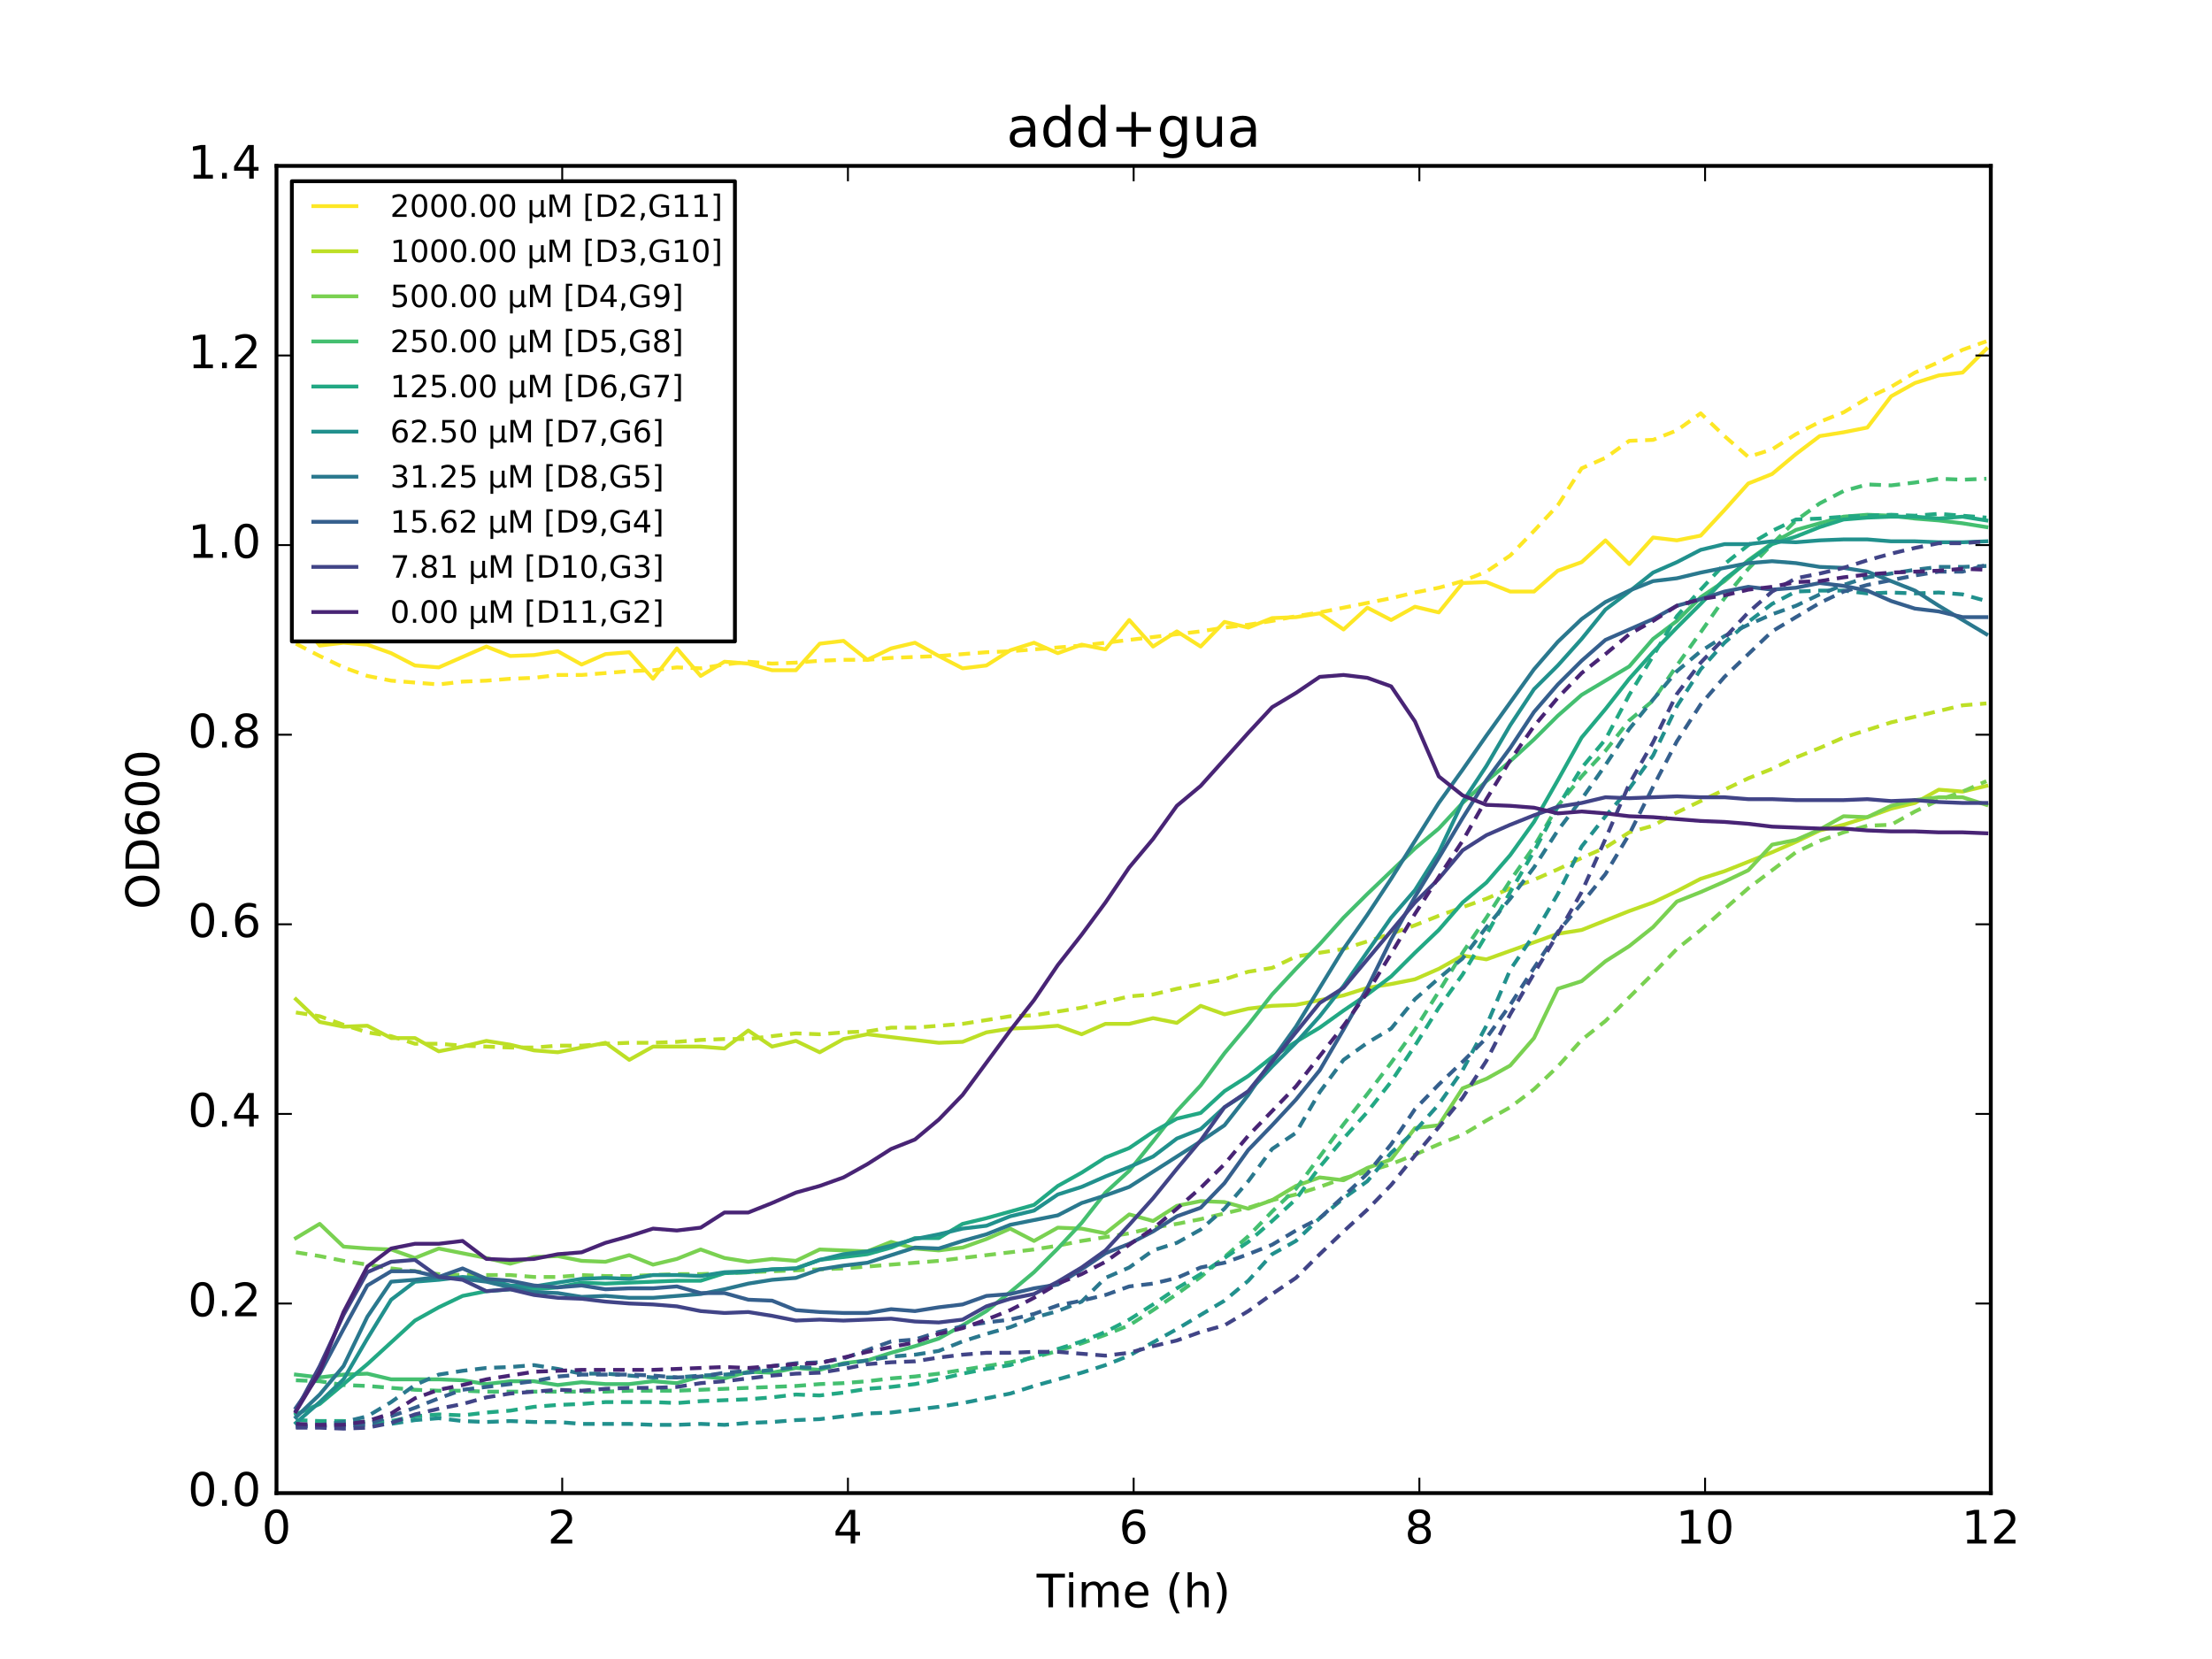 <?xml version="1.0" encoding="utf-8" standalone="no"?>
<!DOCTYPE svg PUBLIC "-//W3C//DTD SVG 1.1//EN"
  "http://www.w3.org/Graphics/SVG/1.1/DTD/svg11.dtd">
<!-- Created with matplotlib (http://matplotlib.org/) -->
<svg height="432pt" version="1.1" viewBox="0 0 576 432" width="576pt" xmlns="http://www.w3.org/2000/svg" xmlns:xlink="http://www.w3.org/1999/xlink">
 <defs>
  <style type="text/css">
*{stroke-linecap:butt;stroke-linejoin:round;stroke-miterlimit:100000;}
  </style>
 </defs>
 <g id="figure_1">
  <g id="patch_1">
   <path d="M 0 432 
L 576 432 
L 576 0 
L 0 0 
z
" style="fill:#ffffff;"/>
  </g>
  <g id="axes_1">
   <g id="patch_2">
    <path d="M 72 388.8 
L 518.4 388.8 
L 518.4 43.2 
L 72 43.2 
z
" style="fill:#ffffff;"/>
   </g>
   <g id="line2d_1">
    <path clip-path="url(#p512f3e7944)" d="M 77.053 160.457 
L 83.253 168.11 
L 89.453 167.369 
L 95.653 167.863 
L 101.853 170.085 
L 108.053 173.294 
L 114.253 173.787 
L 120.453 171.072 
L 126.653 168.357 
L 132.853 170.825 
L 139.053 170.578 
L 145.253 169.591 
L 151.453 173.047 
L 157.653 170.331 
L 163.853 169.838 
L 170.053 176.75 
L 176.253 168.85 
L 182.453 176.009 
L 188.653 172.306 
L 194.853 172.8 
L 201.053 174.528 
L 207.253 174.528 
L 213.453 167.616 
L 219.653 166.875 
L 225.853 171.813 
L 232.053 168.85 
L 238.253 167.369 
L 244.453 170.825 
L 250.653 174.034 
L 256.853 173.294 
L 263.053 169.344 
L 269.253 167.369 
L 275.453 170.085 
L 281.653 167.863 
L 287.853 169.097 
L 294.053 161.445 
L 300.253 168.357 
L 306.453 164.407 
L 312.653 168.357 
L 318.853 161.938 
L 325.053 163.419 
L 331.253 160.951 
L 337.453 160.704 
L 343.653 159.717 
L 349.853 163.913 
L 356.053 158.235 
L 362.253 161.445 
L 368.453 157.989 
L 374.653 159.47 
L 380.853 151.817 
L 387.053 151.57 
L 393.253 154.039 
L 399.453 154.039 
L 405.653 148.608 
L 411.853 146.386 
L 418.053 140.709 
L 424.253 146.88 
L 430.453 139.968 
L 436.653 140.709 
L 442.853 139.474 
L 449.053 132.809 
L 455.253 125.897 
L 461.453 123.429 
L 467.653 118.245 
L 473.853 113.554 
L 480.053 112.567 
L 486.253 111.333 
L 492.453 103.186 
L 498.653 99.73 
L 504.853 97.755 
L 511.053 97.015 
L 517.253 90.843 
" style="fill:none;stroke:#fde725;stroke-linecap:square;"/>
   </g>
   <g id="line2d_2">
    <path clip-path="url(#p512f3e7944)" d="M 77.053 167.616 
L 83.253 170.825 
L 89.453 173.787 
L 95.653 176.009 
L 101.853 177.243 
L 108.053 177.737 
L 114.253 178.231 
L 120.453 177.49 
L 126.653 177.243 
L 132.853 176.75 
L 139.053 176.503 
L 145.253 175.762 
L 151.453 175.762 
L 157.653 175.269 
L 163.853 174.775 
L 170.053 174.528 
L 176.253 173.787 
L 182.453 174.034 
L 188.653 173.047 
L 194.853 172.306 
L 201.053 172.8 
L 207.253 172.553 
L 213.453 172.059 
L 219.653 171.813 
L 225.853 171.813 
L 232.053 171.319 
L 238.253 171.072 
L 244.453 170.825 
L 250.653 170.331 
L 256.853 169.838 
L 263.053 169.591 
L 269.253 169.097 
L 275.453 168.603 
L 281.653 168.11 
L 287.853 167.369 
L 294.053 166.629 
L 300.253 165.888 
L 306.453 165.147 
L 312.653 164.407 
L 318.853 163.419 
L 325.053 162.679 
L 331.253 161.691 
L 337.453 160.457 
L 343.653 159.47 
L 349.853 158.235 
L 356.053 157.001 
L 362.253 155.767 
L 368.453 154.286 
L 374.653 153.051 
L 380.853 151.323 
L 387.053 148.855 
L 393.253 144.658 
L 399.453 138.24 
L 405.653 131.575 
L 411.853 121.947 
L 418.053 119.232 
L 424.253 114.789 
L 430.453 114.542 
L 436.653 112.073 
L 442.853 107.63 
L 449.053 113.554 
L 455.253 118.985 
L 461.453 117.01 
L 467.653 113.061 
L 473.853 109.851 
L 480.053 107.383 
L 486.253 103.68 
L 492.453 100.718 
L 498.653 97.015 
L 504.853 94.299 
L 511.053 91.09 
L 517.253 88.869 
" style="fill:none;stroke:#fde725;stroke-dasharray:3,2;stroke-dashoffset:0.0;"/>
   </g>
   <g id="line2d_3">
    <path clip-path="url(#p512f3e7944)" d="M 77.053 260.187 
L 83.253 266.112 
L 89.453 267.346 
L 95.653 267.099 
L 101.853 270.309 
L 108.053 270.309 
L 114.253 273.765 
L 120.453 272.53 
L 126.653 271.049 
L 132.853 272.037 
L 139.053 273.518 
L 145.253 274.011 
L 151.453 272.777 
L 157.653 271.543 
L 163.853 275.986 
L 170.053 272.53 
L 176.253 272.53 
L 182.453 272.53 
L 188.653 273.024 
L 194.853 268.334 
L 201.053 272.53 
L 207.253 271.049 
L 213.453 274.011 
L 219.653 270.555 
L 225.853 269.321 
L 232.053 270.062 
L 238.253 270.802 
L 244.453 271.543 
L 250.653 271.296 
L 256.853 268.827 
L 263.053 267.84 
L 269.253 267.593 
L 275.453 267.099 
L 281.653 269.321 
L 287.853 266.606 
L 294.053 266.606 
L 300.253 265.125 
L 306.453 266.359 
L 312.653 261.915 
L 318.853 264.137 
L 325.053 262.656 
L 331.253 261.915 
L 337.453 261.669 
L 343.653 260.434 
L 349.853 259.2 
L 356.053 257.225 
L 362.253 256.238 
L 368.453 255.003 
L 374.653 252.288 
L 380.853 248.832 
L 387.053 249.819 
L 393.253 247.598 
L 399.453 245.376 
L 405.653 243.154 
L 411.853 242.167 
L 418.053 239.698 
L 424.253 237.23 
L 430.453 235.008 
L 436.653 232.046 
L 442.853 228.837 
L 449.053 226.862 
L 455.253 224.393 
L 461.453 221.925 
L 467.653 219.209 
L 473.853 216.247 
L 480.053 214.766 
L 486.253 212.791 
L 492.453 210.569 
L 498.653 209.088 
L 504.853 205.632 
L 511.053 206.126 
L 517.253 204.645 
" style="fill:none;stroke:#bddf26;stroke-linecap:square;"/>
   </g>
   <g id="line2d_4">
    <path clip-path="url(#p512f3e7944)" d="M 77.053 263.643 
L 83.253 264.631 
L 89.453 266.853 
L 95.653 268.827 
L 101.853 269.815 
L 108.053 271.79 
L 114.253 271.79 
L 120.453 272.283 
L 126.653 272.53 
L 132.853 272.777 
L 139.053 272.777 
L 145.253 272.283 
L 151.453 272.283 
L 157.653 271.79 
L 163.853 271.543 
L 170.053 271.543 
L 176.253 271.296 
L 182.453 270.802 
L 188.653 270.555 
L 194.853 270.555 
L 201.053 269.815 
L 207.253 269.074 
L 213.453 269.321 
L 219.653 268.827 
L 225.853 268.581 
L 232.053 267.593 
L 238.253 267.593 
L 244.453 267.099 
L 250.653 266.606 
L 256.853 265.618 
L 263.053 264.631 
L 269.253 264.384 
L 275.453 263.397 
L 281.653 262.409 
L 287.853 260.928 
L 294.053 259.447 
L 300.253 258.953 
L 306.453 257.472 
L 312.653 256.238 
L 318.853 255.003 
L 325.053 253.029 
L 331.253 252.041 
L 337.453 249.079 
L 343.653 248.091 
L 349.853 247.104 
L 356.053 245.129 
L 362.253 243.154 
L 368.453 240.933 
L 374.653 238.464 
L 380.853 236.242 
L 387.053 234.021 
L 393.253 231.305 
L 399.453 229.083 
L 405.653 226.368 
L 411.853 223.406 
L 418.053 220.69 
L 424.253 216.741 
L 430.453 215.013 
L 436.653 211.557 
L 442.853 208.594 
L 449.053 205.632 
L 455.253 202.67 
L 461.453 200.201 
L 467.653 197.239 
L 473.853 194.77 
L 480.053 192.055 
L 486.253 190.08 
L 492.453 188.105 
L 498.653 186.624 
L 504.853 185.143 
L 511.053 183.662 
L 517.253 183.168 
" style="fill:none;stroke:#bddf26;stroke-dasharray:3,2;stroke-dashoffset:0.0;"/>
   </g>
   <g id="line2d_5">
    <path clip-path="url(#p512f3e7944)" d="M 77.053 322.395 
L 83.253 318.693 
L 89.453 324.617 
L 95.653 325.111 
L 101.853 325.358 
L 108.053 327.579 
L 114.253 325.111 
L 120.453 326.345 
L 126.653 327.579 
L 132.853 329.061 
L 139.053 327.333 
L 145.253 327.086 
L 151.453 328.32 
L 157.653 328.567 
L 163.853 326.839 
L 170.053 329.307 
L 176.253 327.826 
L 182.453 325.358 
L 188.653 327.579 
L 194.853 328.567 
L 201.053 327.826 
L 207.253 328.32 
L 213.453 325.358 
L 219.653 325.605 
L 225.853 325.851 
L 232.053 323.383 
L 238.253 325.111 
L 244.453 325.605 
L 250.653 324.864 
L 256.853 322.642 
L 263.053 319.927 
L 269.253 323.136 
L 275.453 319.68 
L 281.653 319.927 
L 287.853 321.161 
L 294.053 316.224 
L 300.253 317.952 
L 306.453 314.002 
L 312.653 312.768 
L 318.853 313.015 
L 325.053 314.743 
L 331.253 312.521 
L 337.453 308.818 
L 343.653 306.597 
L 349.853 307.337 
L 356.053 304.128 
L 362.253 301.906 
L 368.453 293.76 
L 374.653 293.019 
L 380.853 283.392 
L 387.053 280.923 
L 393.253 277.467 
L 399.453 270.309 
L 405.653 257.472 
L 411.853 255.497 
L 418.053 250.313 
L 424.253 246.363 
L 430.453 241.426 
L 436.653 234.761 
L 442.853 232.293 
L 449.053 229.577 
L 455.253 226.615 
L 461.453 219.95 
L 467.653 218.715 
L 473.853 216 
L 480.053 212.544 
L 486.253 212.791 
L 492.453 209.829 
L 498.653 208.347 
L 504.853 207.607 
L 511.053 207.607 
L 517.253 209.582 
" style="fill:none;stroke:#7ad151;stroke-linecap:square;"/>
   </g>
   <g id="line2d_6">
    <path clip-path="url(#p512f3e7944)" d="M 77.053 326.098 
L 83.253 327.086 
L 89.453 328.32 
L 95.653 329.307 
L 101.853 330.295 
L 108.053 331.035 
L 114.253 331.776 
L 120.453 332.023 
L 126.653 332.023 
L 132.853 332.023 
L 139.053 332.517 
L 145.253 332.517 
L 151.453 332.023 
L 157.653 332.27 
L 163.853 332.27 
L 170.053 332.023 
L 176.253 331.776 
L 182.453 331.776 
L 188.653 331.529 
L 194.853 331.282 
L 201.053 331.035 
L 207.253 330.789 
L 213.453 330.542 
L 219.653 330.295 
L 225.853 329.801 
L 232.053 329.307 
L 238.253 328.814 
L 244.453 328.32 
L 250.653 327.579 
L 256.853 326.839 
L 263.053 326.098 
L 269.253 325.358 
L 275.453 324.37 
L 281.653 323.136 
L 287.853 322.149 
L 294.053 321.161 
L 300.253 319.68 
L 306.453 318.693 
L 312.653 317.458 
L 318.853 315.977 
L 325.053 314.496 
L 331.253 312.521 
L 337.453 311.04 
L 343.653 309.065 
L 349.853 306.843 
L 356.053 305.115 
L 362.253 303.141 
L 368.453 300.672 
L 374.653 297.957 
L 380.853 295.488 
L 387.053 291.785 
L 393.253 288.329 
L 399.453 283.639 
L 405.653 277.714 
L 411.853 270.802 
L 418.053 265.865 
L 424.253 259.694 
L 430.453 253.522 
L 436.653 247.104 
L 442.853 242.167 
L 449.053 236.736 
L 455.253 231.305 
L 461.453 226.615 
L 467.653 221.925 
L 473.853 218.962 
L 480.053 216.741 
L 486.253 215.013 
L 492.453 214.766 
L 498.653 211.31 
L 504.853 208.347 
L 511.053 206.126 
L 517.253 203.41 
" style="fill:none;stroke:#7ad151;stroke-dasharray:3,2;stroke-dashoffset:0.0;"/>
   </g>
   <g id="line2d_7">
    <path clip-path="url(#p512f3e7944)" d="M 77.053 357.943 
L 83.253 358.683 
L 89.453 357.943 
L 95.653 357.696 
L 101.853 359.177 
L 108.053 359.177 
L 114.253 359.177 
L 120.453 359.424 
L 126.653 360.411 
L 132.853 359.671 
L 139.053 359.671 
L 145.253 360.658 
L 151.453 359.918 
L 157.653 360.411 
L 163.853 360.411 
L 170.053 359.671 
L 176.253 360.165 
L 182.453 358.437 
L 188.653 358.93 
L 194.853 357.202 
L 201.053 357.449 
L 207.253 356.215 
L 213.453 356.709 
L 219.653 354.981 
L 225.853 354.24 
L 232.053 352.265 
L 238.253 350.537 
L 244.453 348.562 
L 250.653 345.106 
L 256.853 341.403 
L 263.053 336.466 
L 269.253 331.282 
L 275.453 325.111 
L 281.653 318.446 
L 287.853 310.546 
L 294.053 304.869 
L 300.253 297.216 
L 306.453 289.317 
L 312.653 282.651 
L 318.853 274.258 
L 325.053 266.853 
L 331.253 258.953 
L 337.453 252.288 
L 343.653 245.87 
L 349.853 238.958 
L 356.053 232.786 
L 362.253 226.862 
L 368.453 220.937 
L 374.653 215.753 
L 380.853 209.088 
L 387.053 203.41 
L 393.253 198.226 
L 399.453 192.549 
L 405.653 186.377 
L 411.853 180.946 
L 418.053 177.243 
L 424.253 173.541 
L 430.453 166.382 
L 436.653 161.691 
L 442.853 155.52 
L 449.053 151.323 
L 455.253 145.893 
L 461.453 141.449 
L 467.653 137.993 
L 473.853 136.265 
L 480.053 134.537 
L 486.253 134.043 
L 492.453 134.29 
L 498.653 135.031 
L 504.853 135.525 
L 511.053 136.265 
L 517.253 137.253 
" style="fill:none;stroke:#44bf70;stroke-linecap:square;"/>
   </g>
   <g id="line2d_8">
    <path clip-path="url(#p512f3e7944)" d="M 77.053 359.424 
L 83.253 359.671 
L 89.453 360.658 
L 95.653 360.905 
L 101.853 361.399 
L 108.053 361.893 
L 114.253 362.139 
L 120.453 362.139 
L 126.653 362.386 
L 132.853 362.386 
L 139.053 362.386 
L 145.253 362.386 
L 151.453 362.386 
L 157.653 362.386 
L 163.853 362.139 
L 170.053 362.139 
L 176.253 362.139 
L 182.453 361.893 
L 188.653 361.646 
L 194.853 361.399 
L 201.053 361.152 
L 207.253 360.905 
L 213.453 360.411 
L 219.653 360.165 
L 225.853 359.671 
L 232.053 358.93 
L 238.253 358.437 
L 244.453 357.696 
L 250.653 356.709 
L 256.853 355.721 
L 263.053 354.734 
L 269.253 353.499 
L 275.453 351.771 
L 281.653 349.797 
L 287.853 347.575 
L 294.053 345.106 
L 300.253 341.157 
L 306.453 336.96 
L 312.653 332.517 
L 318.853 327.333 
L 325.053 321.902 
L 331.253 315.483 
L 337.453 309.559 
L 343.653 301.166 
L 349.853 292.773 
L 356.053 284.873 
L 362.253 276.727 
L 368.453 268.087 
L 374.653 258.213 
L 380.853 248.091 
L 387.053 238.958 
L 393.253 229.33 
L 399.453 220.443 
L 405.653 209.829 
L 411.853 202.176 
L 418.053 195.511 
L 424.253 187.611 
L 430.453 182.427 
L 436.653 173.294 
L 442.853 164.654 
L 449.053 155.767 
L 455.253 148.114 
L 461.453 141.696 
L 467.653 135.525 
L 473.853 131.081 
L 480.053 127.872 
L 486.253 126.144 
L 492.453 126.391 
L 498.653 125.65 
L 504.853 124.663 
L 511.053 124.91 
L 517.253 124.663 
" style="fill:none;stroke:#44bf70;stroke-dasharray:3,2;stroke-dashoffset:0.0;"/>
   </g>
   <g id="line2d_9">
    <path clip-path="url(#p512f3e7944)" d="M 77.053 368.311 
L 83.253 365.595 
L 89.453 360.411 
L 95.653 355.227 
L 101.853 349.55 
L 108.053 343.872 
L 114.253 340.416 
L 120.453 337.454 
L 126.653 336.219 
L 132.853 335.726 
L 139.053 335.726 
L 145.253 335.232 
L 151.453 333.998 
L 157.653 334.245 
L 163.853 333.998 
L 170.053 333.751 
L 176.253 333.504 
L 182.453 333.504 
L 188.653 331.529 
L 194.853 331.282 
L 201.053 330.542 
L 207.253 330.295 
L 213.453 328.073 
L 219.653 327.333 
L 225.853 326.592 
L 232.053 324.864 
L 238.253 322.395 
L 244.453 322.395 
L 250.653 318.693 
L 256.853 317.211 
L 263.053 315.483 
L 269.253 313.755 
L 275.453 308.818 
L 281.653 305.362 
L 287.853 301.413 
L 294.053 298.944 
L 300.253 294.747 
L 306.453 291.291 
L 312.653 289.81 
L 318.853 284.133 
L 325.053 280.183 
L 331.253 275.246 
L 337.453 271.296 
L 343.653 267.593 
L 349.853 263.15 
L 356.053 258.953 
L 362.253 254.263 
L 368.453 248.091 
L 374.653 242.167 
L 380.853 235.008 
L 387.053 229.824 
L 393.253 222.665 
L 399.453 214.025 
L 405.653 203.163 
L 411.853 192.055 
L 418.053 184.649 
L 424.253 176.75 
L 430.453 169.838 
L 436.653 163.419 
L 442.853 157.248 
L 449.053 150.83 
L 455.253 146.139 
L 461.453 141.696 
L 467.653 139.721 
L 473.853 137.253 
L 480.053 135.278 
L 486.253 134.784 
L 492.453 134.537 
L 498.653 134.537 
L 504.853 135.031 
L 511.053 134.537 
L 517.253 135.525 
" style="fill:none;stroke:#22a884;stroke-linecap:square;"/>
   </g>
   <g id="line2d_10">
    <path clip-path="url(#p512f3e7944)" d="M 77.053 369.792 
L 83.253 370.039 
L 89.453 370.039 
L 95.653 370.286 
L 101.853 370.039 
L 108.053 368.805 
L 114.253 368.311 
L 120.453 368.558 
L 126.653 367.817 
L 132.853 367.323 
L 139.053 366.336 
L 145.253 365.842 
L 151.453 365.595 
L 157.653 365.102 
L 163.853 365.102 
L 170.053 365.102 
L 176.253 365.349 
L 182.453 364.855 
L 188.653 364.608 
L 194.853 364.361 
L 201.053 363.867 
L 207.253 363.127 
L 213.453 363.374 
L 219.653 362.633 
L 225.853 361.646 
L 232.053 361.152 
L 238.253 360.411 
L 244.453 359.177 
L 250.653 357.696 
L 256.853 356.462 
L 263.053 355.474 
L 269.253 353.253 
L 275.453 351.278 
L 281.653 349.303 
L 287.853 346.834 
L 294.053 343.625 
L 300.253 339.675 
L 306.453 335.479 
L 312.653 331.776 
L 318.853 327.579 
L 325.053 323.383 
L 331.253 317.952 
L 337.453 312.274 
L 343.653 303.881 
L 349.853 296.475 
L 356.053 289.563 
L 362.253 281.664 
L 368.453 272.283 
L 374.653 262.409 
L 380.853 253.769 
L 387.053 243.401 
L 393.253 232.293 
L 399.453 221.678 
L 405.653 210.075 
L 411.853 199.954 
L 418.053 192.549 
L 424.253 180.946 
L 430.453 170.825 
L 436.653 160.457 
L 442.853 153.545 
L 449.053 146.88 
L 455.253 141.943 
L 461.453 138.24 
L 467.653 135.278 
L 473.853 135.031 
L 480.053 134.537 
L 486.253 134.29 
L 492.453 134.043 
L 498.653 134.29 
L 504.853 133.797 
L 511.053 134.29 
L 517.253 134.784 
" style="fill:none;stroke:#22a884;stroke-dasharray:3,2;stroke-dashoffset:0.0;"/>
   </g>
   <g id="line2d_11">
    <path clip-path="url(#p512f3e7944)" d="M 77.053 370.533 
L 83.253 365.102 
L 89.453 359.177 
L 95.653 348.562 
L 101.853 338.441 
L 108.053 333.751 
L 114.253 333.257 
L 120.453 332.517 
L 126.653 333.01 
L 132.853 334.738 
L 139.053 334.985 
L 145.253 333.998 
L 151.453 333.01 
L 157.653 332.763 
L 163.853 333.01 
L 170.053 332.023 
L 176.253 332.023 
L 182.453 332.27 
L 188.653 331.282 
L 194.853 331.035 
L 201.053 330.542 
L 207.253 330.295 
L 213.453 328.073 
L 219.653 326.592 
L 225.853 325.851 
L 232.053 324.37 
L 238.253 322.642 
L 244.453 321.408 
L 250.653 319.927 
L 256.853 319.186 
L 263.053 316.718 
L 269.253 315.237 
L 275.453 311.04 
L 281.653 309.065 
L 287.853 306.35 
L 294.053 303.881 
L 300.253 301.166 
L 306.453 296.475 
L 312.653 294.007 
L 318.853 288.329 
L 325.053 284.379 
L 331.253 277.714 
L 337.453 271.543 
L 343.653 264.631 
L 349.853 256.731 
L 356.053 247.845 
L 362.253 238.958 
L 368.453 231.799 
L 374.653 221.925 
L 380.853 208.841 
L 387.053 199.461 
L 393.253 188.846 
L 399.453 179.465 
L 405.653 173.294 
L 411.853 166.382 
L 418.053 158.729 
L 424.253 154.039 
L 430.453 149.102 
L 436.653 146.386 
L 442.853 143.177 
L 449.053 141.696 
L 455.253 141.696 
L 461.453 140.955 
L 467.653 141.202 
L 473.853 140.709 
L 480.053 140.462 
L 486.253 140.462 
L 492.453 140.955 
L 498.653 140.955 
L 504.853 141.202 
L 511.053 141.202 
L 517.253 140.955 
" style="fill:none;stroke:#21908d;stroke-linecap:square;"/>
   </g>
   <g id="line2d_12">
    <path clip-path="url(#p512f3e7944)" d="M 77.053 371.026 
L 83.253 371.52 
L 89.453 371.273 
L 95.653 371.026 
L 101.853 370.779 
L 108.053 369.792 
L 114.253 369.298 
L 120.453 370.039 
L 126.653 370.286 
L 132.853 370.039 
L 139.053 370.286 
L 145.253 370.286 
L 151.453 370.779 
L 157.653 370.779 
L 163.853 370.779 
L 170.053 371.026 
L 176.253 371.026 
L 182.453 370.779 
L 188.653 371.026 
L 194.853 370.533 
L 201.053 370.286 
L 207.253 369.792 
L 213.453 369.545 
L 219.653 368.805 
L 225.853 368.064 
L 232.053 367.817 
L 238.253 367.077 
L 244.453 366.336 
L 250.653 365.349 
L 256.853 364.114 
L 263.053 362.88 
L 269.253 360.905 
L 275.453 359.177 
L 281.653 357.449 
L 287.853 355.474 
L 294.053 353.006 
L 300.253 349.55 
L 306.453 346.094 
L 312.653 342.391 
L 318.853 338.688 
L 325.053 333.504 
L 331.253 326.592 
L 337.453 323.136 
L 343.653 317.211 
L 349.853 312.027 
L 356.053 307.584 
L 362.253 300.178 
L 368.453 294.501 
L 374.653 287.589 
L 380.853 278.702 
L 387.053 267.099 
L 393.253 252.535 
L 399.453 243.401 
L 405.653 232.786 
L 411.853 220.443 
L 418.053 212.544 
L 424.253 205.385 
L 430.453 196.745 
L 436.653 183.909 
L 442.853 174.281 
L 449.053 167.369 
L 455.253 161.938 
L 461.453 157.248 
L 467.653 154.039 
L 473.853 153.792 
L 480.053 153.792 
L 486.253 154.533 
L 492.453 154.286 
L 498.653 154.533 
L 504.853 154.286 
L 511.053 154.779 
L 517.253 156.507 
" style="fill:none;stroke:#21908d;stroke-dasharray:3,2;stroke-dashoffset:0.0;"/>
   </g>
   <g id="line2d_13">
    <path clip-path="url(#p512f3e7944)" d="M 77.053 369.051 
L 83.253 363.127 
L 89.453 355.721 
L 95.653 342.885 
L 101.853 333.751 
L 108.053 333.257 
L 114.253 332.517 
L 120.453 333.01 
L 126.653 333.751 
L 132.853 335.232 
L 139.053 336.466 
L 145.253 336.713 
L 151.453 337.701 
L 157.653 337.454 
L 163.853 337.947 
L 170.053 337.947 
L 176.253 337.454 
L 182.453 336.96 
L 188.653 335.726 
L 194.853 334.245 
L 201.053 333.257 
L 207.253 332.763 
L 213.453 330.542 
L 219.653 329.554 
L 225.853 328.814 
L 232.053 326.839 
L 238.253 324.864 
L 244.453 325.111 
L 250.653 323.136 
L 256.853 321.408 
L 263.053 318.939 
L 269.253 317.705 
L 275.453 316.471 
L 281.653 313.262 
L 287.853 311.287 
L 294.053 309.065 
L 300.253 305.115 
L 306.453 301.166 
L 312.653 297.216 
L 318.853 293.019 
L 325.053 285.12 
L 331.253 275.986 
L 337.453 267.346 
L 343.653 257.225 
L 349.853 247.104 
L 356.053 238.217 
L 362.253 228.837 
L 368.453 218.962 
L 374.653 209.088 
L 380.853 200.448 
L 387.053 191.561 
L 393.253 182.921 
L 399.453 174.281 
L 405.653 167.122 
L 411.853 161.198 
L 418.053 156.754 
L 424.253 153.792 
L 430.453 151.323 
L 436.653 150.583 
L 442.853 149.102 
L 449.053 147.867 
L 455.253 146.633 
L 461.453 146.139 
L 467.653 146.633 
L 473.853 147.621 
L 480.053 147.867 
L 486.253 148.855 
L 492.453 151.323 
L 498.653 153.792 
L 504.853 157.742 
L 511.053 161.445 
L 517.253 165.147 
" style="fill:none;stroke:#2a788e;stroke-linecap:square;"/>
   </g>
   <g id="line2d_14">
    <path clip-path="url(#p512f3e7944)" d="M 77.053 371.52 
L 83.253 371.026 
L 89.453 370.286 
L 95.653 368.805 
L 101.853 365.102 
L 108.053 360.658 
L 114.253 357.943 
L 120.453 356.955 
L 126.653 356.215 
L 132.853 355.968 
L 139.053 355.474 
L 145.253 356.462 
L 151.453 357.696 
L 157.653 357.696 
L 163.853 358.19 
L 170.053 358.683 
L 176.253 358.683 
L 182.453 358.19 
L 188.653 357.943 
L 194.853 357.449 
L 201.053 356.709 
L 207.253 355.968 
L 213.453 356.215 
L 219.653 355.227 
L 225.853 354.24 
L 232.053 353.253 
L 238.253 352.759 
L 244.453 351.771 
L 250.653 349.303 
L 256.853 347.328 
L 263.053 345.6 
L 269.253 343.131 
L 275.453 341.403 
L 281.653 338.935 
L 287.853 332.763 
L 294.053 330.048 
L 300.253 325.605 
L 306.453 323.63 
L 312.653 320.174 
L 318.853 314.743 
L 325.053 307.584 
L 331.253 299.191 
L 337.453 294.994 
L 343.653 284.379 
L 349.853 275.986 
L 356.053 271.543 
L 362.253 267.84 
L 368.453 260.187 
L 374.653 254.757 
L 380.853 249.573 
L 387.053 241.426 
L 393.253 234.021 
L 399.453 225.874 
L 405.653 216.247 
L 411.853 208.101 
L 418.053 199.214 
L 424.253 189.833 
L 430.453 182.181 
L 436.653 174.775 
L 442.853 169.591 
L 449.053 165.641 
L 455.253 162.679 
L 461.453 159.963 
L 467.653 157.742 
L 473.853 154.779 
L 480.053 152.311 
L 486.253 150.336 
L 492.453 149.349 
L 498.653 148.361 
L 504.853 147.621 
L 511.053 147.621 
L 517.253 147.374 
" style="fill:none;stroke:#2a788e;stroke-dasharray:3,2;stroke-dashoffset:0.0;"/>
   </g>
   <g id="line2d_15">
    <path clip-path="url(#p512f3e7944)" d="M 77.053 366.583 
L 83.253 357.696 
L 89.453 346.094 
L 95.653 334.738 
L 101.853 331.035 
L 108.053 331.035 
L 114.253 332.517 
L 120.453 330.295 
L 126.653 333.01 
L 132.853 333.504 
L 139.053 334.738 
L 145.253 335.232 
L 151.453 334.738 
L 157.653 335.726 
L 163.853 335.479 
L 170.053 335.479 
L 176.253 334.985 
L 182.453 336.713 
L 188.653 336.713 
L 194.853 338.441 
L 201.053 338.688 
L 207.253 341.157 
L 213.453 341.65 
L 219.653 341.897 
L 225.853 341.897 
L 232.053 340.91 
L 238.253 341.403 
L 244.453 340.416 
L 250.653 339.675 
L 256.853 337.454 
L 263.053 336.96 
L 269.253 335.479 
L 275.453 334.491 
L 281.653 330.542 
L 287.853 326.345 
L 294.053 323.877 
L 300.253 320.667 
L 306.453 316.718 
L 312.653 314.496 
L 318.853 308.078 
L 325.053 299.438 
L 331.253 293.019 
L 337.453 286.354 
L 343.653 278.702 
L 349.853 268.087 
L 356.053 257.225 
L 362.253 244.635 
L 368.453 233.527 
L 374.653 223.406 
L 380.853 213.038 
L 387.053 203.163 
L 393.253 194.77 
L 399.453 185.39 
L 405.653 178.231 
L 411.853 172.059 
L 418.053 166.629 
L 424.253 163.913 
L 430.453 161.198 
L 436.653 157.742 
L 442.853 156.014 
L 449.053 154.039 
L 455.253 152.805 
L 461.453 153.545 
L 467.653 153.051 
L 473.853 151.817 
L 480.053 152.558 
L 486.253 153.792 
L 492.453 156.507 
L 498.653 158.482 
L 504.853 159.223 
L 511.053 160.704 
L 517.253 160.704 
" style="fill:none;stroke:#355f8d;stroke-linecap:square;"/>
   </g>
   <g id="line2d_16">
    <path clip-path="url(#p512f3e7944)" d="M 77.053 371.52 
L 83.253 371.273 
L 89.453 371.026 
L 95.653 370.779 
L 101.853 368.805 
L 108.053 366.583 
L 114.253 364.114 
L 120.453 361.893 
L 126.653 361.152 
L 132.853 360.411 
L 139.053 359.671 
L 145.253 358.437 
L 151.453 357.943 
L 157.653 357.943 
L 163.853 357.943 
L 170.053 358.19 
L 176.253 358.683 
L 182.453 358.437 
L 188.653 357.449 
L 194.853 356.955 
L 201.053 355.721 
L 207.253 354.981 
L 213.453 354.734 
L 219.653 353.746 
L 225.853 351.525 
L 232.053 349.303 
L 238.253 348.809 
L 244.453 346.834 
L 250.653 345.353 
L 256.853 344.366 
L 263.053 343.625 
L 269.253 342.144 
L 275.453 339.922 
L 281.653 338.688 
L 287.853 337.207 
L 294.053 334.985 
L 300.253 334.245 
L 306.453 332.763 
L 312.653 330.048 
L 318.853 328.814 
L 325.053 326.592 
L 331.253 324.123 
L 337.453 320.421 
L 343.653 317.211 
L 349.853 311.534 
L 356.053 305.609 
L 362.253 297.957 
L 368.453 288.823 
L 374.653 282.405 
L 380.853 276.48 
L 387.053 270.309 
L 393.253 261.669 
L 399.453 252.041 
L 405.653 242.661 
L 411.853 235.255 
L 418.053 227.602 
L 424.253 217.234 
L 430.453 204.891 
L 436.653 193.042 
L 442.853 183.415 
L 449.053 176.256 
L 455.253 170.331 
L 461.453 164.407 
L 467.653 160.704 
L 473.853 157.001 
L 480.053 154.039 
L 486.253 152.311 
L 492.453 151.077 
L 498.653 149.842 
L 504.853 148.855 
L 511.053 148.855 
L 517.253 147.127 
" style="fill:none;stroke:#355f8d;stroke-dasharray:3,2;stroke-dashoffset:0.0;"/>
   </g>
   <g id="line2d_17">
    <path clip-path="url(#p512f3e7944)" d="M 77.053 367.323 
L 83.253 355.721 
L 89.453 342.391 
L 95.653 331.282 
L 101.853 328.567 
L 108.053 328.073 
L 114.253 332.517 
L 120.453 333.257 
L 126.653 336.219 
L 132.853 335.726 
L 139.053 337.207 
L 145.253 337.947 
L 151.453 338.194 
L 157.653 338.935 
L 163.853 339.429 
L 170.053 339.675 
L 176.253 340.169 
L 182.453 341.403 
L 188.653 341.897 
L 194.853 341.65 
L 201.053 342.638 
L 207.253 343.872 
L 213.453 343.625 
L 219.653 343.872 
L 225.853 343.625 
L 232.053 343.378 
L 238.253 344.119 
L 244.453 344.366 
L 250.653 343.625 
L 256.853 340.169 
L 263.053 338.194 
L 269.253 336.96 
L 275.453 333.751 
L 281.653 330.048 
L 287.853 325.605 
L 294.053 318.939 
L 300.253 312.027 
L 306.453 304.375 
L 312.653 296.969 
L 318.853 288.329 
L 325.053 284.133 
L 331.253 276.48 
L 337.453 268.827 
L 343.653 261.175 
L 349.853 257.225 
L 356.053 249.819 
L 362.253 242.414 
L 368.453 235.008 
L 374.653 228.837 
L 380.853 221.431 
L 387.053 217.481 
L 393.253 214.766 
L 399.453 212.297 
L 405.653 210.075 
L 411.853 209.088 
L 418.053 207.607 
L 424.253 207.854 
L 430.453 207.607 
L 436.653 207.36 
L 442.853 207.607 
L 449.053 207.607 
L 455.253 208.101 
L 461.453 208.101 
L 467.653 208.347 
L 473.853 208.347 
L 480.053 208.347 
L 486.253 208.101 
L 492.453 208.594 
L 498.653 208.347 
L 504.853 208.841 
L 511.053 209.088 
L 517.253 209.088 
" style="fill:none;stroke:#414487;stroke-linecap:square;"/>
   </g>
   <g id="line2d_18">
    <path clip-path="url(#p512f3e7944)" d="M 77.053 371.767 
L 83.253 371.767 
L 89.453 372.014 
L 95.653 371.767 
L 101.853 370.533 
L 108.053 368.311 
L 114.253 366.83 
L 120.453 365.595 
L 126.653 363.867 
L 132.853 362.88 
L 139.053 362.386 
L 145.253 361.893 
L 151.453 362.139 
L 157.653 361.646 
L 163.853 361.399 
L 170.053 361.399 
L 176.253 361.152 
L 182.453 360.165 
L 188.653 359.671 
L 194.853 358.93 
L 201.053 358.19 
L 207.253 357.696 
L 213.453 357.449 
L 219.653 356.462 
L 225.853 355.227 
L 232.053 354.734 
L 238.253 354.487 
L 244.453 353.499 
L 250.653 352.759 
L 256.853 352.265 
L 263.053 352.265 
L 269.253 352.018 
L 275.453 352.018 
L 281.653 352.512 
L 287.853 353.006 
L 294.053 352.265 
L 300.253 350.537 
L 306.453 349.056 
L 312.653 346.834 
L 318.853 345.106 
L 325.053 341.403 
L 331.253 336.96 
L 337.453 332.763 
L 343.653 326.592 
L 349.853 320.667 
L 356.053 314.99 
L 362.253 308.571 
L 368.453 300.919 
L 374.653 293.513 
L 380.853 285.861 
L 387.053 276.233 
L 393.253 264.137 
L 399.453 253.522 
L 405.653 243.154 
L 411.853 232.293 
L 418.053 218.469 
L 424.253 204.151 
L 430.453 193.289 
L 436.653 180.699 
L 442.853 172.553 
L 449.053 166.135 
L 455.253 159.47 
L 461.453 154.039 
L 467.653 150.583 
L 473.853 149.349 
L 480.053 147.867 
L 486.253 145.893 
L 492.453 144.165 
L 498.653 142.683 
L 504.853 141.449 
L 511.053 141.449 
L 517.253 140.955 
" style="fill:none;stroke:#414487;stroke-dasharray:3,2;stroke-dashoffset:0.0;"/>
   </g>
   <g id="line2d_19">
    <path clip-path="url(#p512f3e7944)" d="M 77.053 367.57 
L 83.253 357.202 
L 89.453 341.65 
L 95.653 329.801 
L 101.853 325.111 
L 108.053 323.877 
L 114.253 323.877 
L 120.453 323.136 
L 126.653 327.826 
L 132.853 328.073 
L 139.053 327.826 
L 145.253 326.592 
L 151.453 326.098 
L 157.653 323.63 
L 163.853 321.902 
L 170.053 319.927 
L 176.253 320.421 
L 182.453 319.68 
L 188.653 315.73 
L 194.853 315.73 
L 201.053 313.262 
L 207.253 310.546 
L 213.453 308.818 
L 219.653 306.597 
L 225.853 303.141 
L 232.053 299.191 
L 238.253 296.722 
L 244.453 291.538 
L 250.653 285.12 
L 256.853 276.727 
L 263.053 268.334 
L 269.253 260.434 
L 275.453 251.301 
L 281.653 243.401 
L 287.853 235.008 
L 294.053 225.874 
L 300.253 218.469 
L 306.453 209.829 
L 312.653 204.645 
L 318.853 197.733 
L 325.053 190.821 
L 331.253 184.155 
L 337.453 180.453 
L 343.653 176.256 
L 349.853 175.762 
L 356.053 176.503 
L 362.253 178.725 
L 368.453 187.858 
L 374.653 202.176 
L 380.853 207.113 
L 387.053 209.582 
L 393.253 209.829 
L 399.453 210.322 
L 405.653 211.803 
L 411.853 211.31 
L 418.053 211.803 
L 424.253 212.544 
L 430.453 212.791 
L 436.653 213.285 
L 442.853 213.778 
L 449.053 214.025 
L 455.253 214.519 
L 461.453 215.259 
L 467.653 215.506 
L 473.853 215.753 
L 480.053 215.753 
L 486.253 216.247 
L 492.453 216.494 
L 498.653 216.494 
L 504.853 216.741 
L 511.053 216.741 
L 517.253 216.987 
" style="fill:none;stroke:#482475;stroke-linecap:square;"/>
   </g>
   <g id="line2d_20">
    <path clip-path="url(#p512f3e7944)" d="M 77.053 370.779 
L 83.253 371.026 
L 89.453 371.026 
L 95.653 370.039 
L 101.853 368.064 
L 108.053 364.114 
L 114.253 361.893 
L 120.453 360.658 
L 126.653 359.177 
L 132.853 358.19 
L 139.053 357.202 
L 145.253 356.955 
L 151.453 356.709 
L 157.653 356.709 
L 163.853 356.709 
L 170.053 356.709 
L 176.253 356.462 
L 182.453 356.215 
L 188.653 355.968 
L 194.853 356.215 
L 201.053 355.721 
L 207.253 355.227 
L 213.453 354.981 
L 219.653 353.499 
L 225.853 352.018 
L 232.053 350.784 
L 238.253 349.55 
L 244.453 347.328 
L 250.653 345.847 
L 256.853 343.625 
L 263.053 341.157 
L 269.253 337.947 
L 275.453 334.245 
L 281.653 331.776 
L 287.853 328.567 
L 294.053 324.123 
L 300.253 319.927 
L 306.453 314.743 
L 312.653 309.312 
L 318.853 303.141 
L 325.053 295.735 
L 331.253 289.317 
L 337.453 282.898 
L 343.653 274.999 
L 349.853 267.099 
L 356.053 258.459 
L 362.253 248.338 
L 368.453 237.97 
L 374.653 228.343 
L 380.853 218.962 
L 387.053 208.101 
L 393.253 197.979 
L 399.453 189.093 
L 405.653 181.687 
L 411.853 175.269 
L 418.053 170.331 
L 424.253 165.147 
L 430.453 161.691 
L 436.653 157.742 
L 442.853 156.014 
L 449.053 155.026 
L 455.253 153.545 
L 461.453 152.805 
L 467.653 151.57 
L 473.853 151.323 
L 480.053 150.336 
L 486.253 149.595 
L 492.453 149.102 
L 498.653 148.855 
L 504.853 148.608 
L 511.053 148.114 
L 517.253 148.361 
" style="fill:none;stroke:#482475;stroke-dasharray:3,2;stroke-dashoffset:0.0;"/>
   </g>
   <g id="patch_3">
    <path d="M 72 388.8 
L 72 43.2 
" style="fill:none;stroke:#000000;stroke-linecap:square;stroke-linejoin:miter;"/>
   </g>
   <g id="patch_4">
    <path d="M 518.4 388.8 
L 518.4 43.2 
" style="fill:none;stroke:#000000;stroke-linecap:square;stroke-linejoin:miter;"/>
   </g>
   <g id="patch_5">
    <path d="M 72 388.8 
L 518.4 388.8 
" style="fill:none;stroke:#000000;stroke-linecap:square;stroke-linejoin:miter;"/>
   </g>
   <g id="patch_6">
    <path d="M 72 43.2 
L 518.4 43.2 
" style="fill:none;stroke:#000000;stroke-linecap:square;stroke-linejoin:miter;"/>
   </g>
   <g id="matplotlib.axis_1">
    <g id="xtick_1">
     <g id="line2d_21">
      <defs>
       <path d="M 0 0 
L 0 -4 
" id="m5c2aaf739d" style="stroke:#000000;stroke-width:0.5;"/>
      </defs>
      <g>
       <use style="stroke:#000000;stroke-width:0.5;" x="72.0" xlink:href="#m5c2aaf739d" y="388.8"/>
      </g>
     </g>
     <g id="line2d_22">
      <defs>
       <path d="M 0 0 
L 0 4 
" id="m71a1ce45f3" style="stroke:#000000;stroke-width:0.5;"/>
      </defs>
      <g>
       <use style="stroke:#000000;stroke-width:0.5;" x="72.0" xlink:href="#m71a1ce45f3" y="43.2"/>
      </g>
     </g>
     <g id="text_1">
      <!-- 0 -->
      <defs>
       <path d="M 31.781 66.406 
Q 24.172 66.406 20.328 58.906 
Q 16.5 51.422 16.5 36.375 
Q 16.5 21.391 20.328 13.891 
Q 24.172 6.391 31.781 6.391 
Q 39.453 6.391 43.281 13.891 
Q 47.125 21.391 47.125 36.375 
Q 47.125 51.422 43.281 58.906 
Q 39.453 66.406 31.781 66.406 
M 31.781 74.219 
Q 44.047 74.219 50.516 64.516 
Q 56.984 54.828 56.984 36.375 
Q 56.984 17.969 50.516 8.266 
Q 44.047 -1.422 31.781 -1.422 
Q 19.531 -1.422 13.062 8.266 
Q 6.594 17.969 6.594 36.375 
Q 6.594 54.828 13.062 64.516 
Q 19.531 74.219 31.781 74.219 
" id="DejaVuSans-30"/>
      </defs>
      <g transform="translate(68.183 401.918)scale(0.12 -0.12)">
       <use xlink:href="#DejaVuSans-30"/>
      </g>
     </g>
    </g>
    <g id="xtick_2">
     <g id="line2d_23">
      <g>
       <use style="stroke:#000000;stroke-width:0.5;" x="146.4" xlink:href="#m5c2aaf739d" y="388.8"/>
      </g>
     </g>
     <g id="line2d_24">
      <g>
       <use style="stroke:#000000;stroke-width:0.5;" x="146.4" xlink:href="#m71a1ce45f3" y="43.2"/>
      </g>
     </g>
     <g id="text_2">
      <!-- 2 -->
      <defs>
       <path d="M 19.188 8.297 
L 53.609 8.297 
L 53.609 0 
L 7.328 0 
L 7.328 8.297 
Q 12.938 14.109 22.625 23.891 
Q 32.328 33.688 34.812 36.531 
Q 39.547 41.844 41.422 45.531 
Q 43.312 49.219 43.312 52.781 
Q 43.312 58.594 39.234 62.25 
Q 35.156 65.922 28.609 65.922 
Q 23.969 65.922 18.812 64.312 
Q 13.672 62.703 7.812 59.422 
L 7.812 69.391 
Q 13.766 71.781 18.938 73 
Q 24.125 74.219 28.422 74.219 
Q 39.75 74.219 46.484 68.547 
Q 53.219 62.891 53.219 53.422 
Q 53.219 48.922 51.531 44.891 
Q 49.859 40.875 45.406 35.406 
Q 44.188 33.984 37.641 27.219 
Q 31.109 20.453 19.188 8.297 
" id="DejaVuSans-32"/>
      </defs>
      <g transform="translate(142.583 401.918)scale(0.12 -0.12)">
       <use xlink:href="#DejaVuSans-32"/>
      </g>
     </g>
    </g>
    <g id="xtick_3">
     <g id="line2d_25">
      <g>
       <use style="stroke:#000000;stroke-width:0.5;" x="220.8" xlink:href="#m5c2aaf739d" y="388.8"/>
      </g>
     </g>
     <g id="line2d_26">
      <g>
       <use style="stroke:#000000;stroke-width:0.5;" x="220.8" xlink:href="#m71a1ce45f3" y="43.2"/>
      </g>
     </g>
     <g id="text_3">
      <!-- 4 -->
      <defs>
       <path d="M 37.797 64.312 
L 12.891 25.391 
L 37.797 25.391 
z
M 35.203 72.906 
L 47.609 72.906 
L 47.609 25.391 
L 58.016 25.391 
L 58.016 17.188 
L 47.609 17.188 
L 47.609 0 
L 37.797 0 
L 37.797 17.188 
L 4.891 17.188 
L 4.891 26.703 
z
" id="DejaVuSans-34"/>
      </defs>
      <g transform="translate(216.982 401.918)scale(0.12 -0.12)">
       <use xlink:href="#DejaVuSans-34"/>
      </g>
     </g>
    </g>
    <g id="xtick_4">
     <g id="line2d_27">
      <g>
       <use style="stroke:#000000;stroke-width:0.5;" x="295.2" xlink:href="#m5c2aaf739d" y="388.8"/>
      </g>
     </g>
     <g id="line2d_28">
      <g>
       <use style="stroke:#000000;stroke-width:0.5;" x="295.2" xlink:href="#m71a1ce45f3" y="43.2"/>
      </g>
     </g>
     <g id="text_4">
      <!-- 6 -->
      <defs>
       <path d="M 33.016 40.375 
Q 26.375 40.375 22.484 35.828 
Q 18.609 31.297 18.609 23.391 
Q 18.609 15.531 22.484 10.953 
Q 26.375 6.391 33.016 6.391 
Q 39.656 6.391 43.531 10.953 
Q 47.406 15.531 47.406 23.391 
Q 47.406 31.297 43.531 35.828 
Q 39.656 40.375 33.016 40.375 
M 52.594 71.297 
L 52.594 62.312 
Q 48.875 64.062 45.094 64.984 
Q 41.312 65.922 37.594 65.922 
Q 27.828 65.922 22.672 59.328 
Q 17.531 52.734 16.797 39.406 
Q 19.672 43.656 24.016 45.922 
Q 28.375 48.188 33.594 48.188 
Q 44.578 48.188 50.953 41.516 
Q 57.328 34.859 57.328 23.391 
Q 57.328 12.156 50.688 5.359 
Q 44.047 -1.422 33.016 -1.422 
Q 20.359 -1.422 13.672 8.266 
Q 6.984 17.969 6.984 36.375 
Q 6.984 53.656 15.188 63.938 
Q 23.391 74.219 37.203 74.219 
Q 40.922 74.219 44.703 73.484 
Q 48.484 72.75 52.594 71.297 
" id="DejaVuSans-36"/>
      </defs>
      <g transform="translate(291.382 401.918)scale(0.12 -0.12)">
       <use xlink:href="#DejaVuSans-36"/>
      </g>
     </g>
    </g>
    <g id="xtick_5">
     <g id="line2d_29">
      <g>
       <use style="stroke:#000000;stroke-width:0.5;" x="369.6" xlink:href="#m5c2aaf739d" y="388.8"/>
      </g>
     </g>
     <g id="line2d_30">
      <g>
       <use style="stroke:#000000;stroke-width:0.5;" x="369.6" xlink:href="#m71a1ce45f3" y="43.2"/>
      </g>
     </g>
     <g id="text_5">
      <!-- 8 -->
      <defs>
       <path d="M 31.781 34.625 
Q 24.75 34.625 20.719 30.859 
Q 16.703 27.094 16.703 20.516 
Q 16.703 13.922 20.719 10.156 
Q 24.75 6.391 31.781 6.391 
Q 38.812 6.391 42.859 10.172 
Q 46.922 13.969 46.922 20.516 
Q 46.922 27.094 42.891 30.859 
Q 38.875 34.625 31.781 34.625 
M 21.922 38.812 
Q 15.578 40.375 12.031 44.719 
Q 8.5 49.078 8.5 55.328 
Q 8.5 64.062 14.719 69.141 
Q 20.953 74.219 31.781 74.219 
Q 42.672 74.219 48.875 69.141 
Q 55.078 64.062 55.078 55.328 
Q 55.078 49.078 51.531 44.719 
Q 48 40.375 41.703 38.812 
Q 48.828 37.156 52.797 32.312 
Q 56.781 27.484 56.781 20.516 
Q 56.781 9.906 50.312 4.234 
Q 43.844 -1.422 31.781 -1.422 
Q 19.734 -1.422 13.25 4.234 
Q 6.781 9.906 6.781 20.516 
Q 6.781 27.484 10.781 32.312 
Q 14.797 37.156 21.922 38.812 
M 18.312 54.391 
Q 18.312 48.734 21.844 45.562 
Q 25.391 42.391 31.781 42.391 
Q 38.141 42.391 41.719 45.562 
Q 45.312 48.734 45.312 54.391 
Q 45.312 60.062 41.719 63.234 
Q 38.141 66.406 31.781 66.406 
Q 25.391 66.406 21.844 63.234 
Q 18.312 60.062 18.312 54.391 
" id="DejaVuSans-38"/>
      </defs>
      <g transform="translate(365.783 401.918)scale(0.12 -0.12)">
       <use xlink:href="#DejaVuSans-38"/>
      </g>
     </g>
    </g>
    <g id="xtick_6">
     <g id="line2d_31">
      <g>
       <use style="stroke:#000000;stroke-width:0.5;" x="444.0" xlink:href="#m5c2aaf739d" y="388.8"/>
      </g>
     </g>
     <g id="line2d_32">
      <g>
       <use style="stroke:#000000;stroke-width:0.5;" x="444.0" xlink:href="#m71a1ce45f3" y="43.2"/>
      </g>
     </g>
     <g id="text_6">
      <!-- 10 -->
      <defs>
       <path d="M 12.406 8.297 
L 28.516 8.297 
L 28.516 63.922 
L 10.984 60.406 
L 10.984 69.391 
L 28.422 72.906 
L 38.281 72.906 
L 38.281 8.297 
L 54.391 8.297 
L 54.391 0 
L 12.406 0 
z
" id="DejaVuSans-31"/>
      </defs>
      <g transform="translate(436.365 401.918)scale(0.12 -0.12)">
       <use xlink:href="#DejaVuSans-31"/>
       <use x="63.623" xlink:href="#DejaVuSans-30"/>
      </g>
     </g>
    </g>
    <g id="xtick_7">
     <g id="line2d_33">
      <g>
       <use style="stroke:#000000;stroke-width:0.5;" x="518.4" xlink:href="#m5c2aaf739d" y="388.8"/>
      </g>
     </g>
     <g id="line2d_34">
      <g>
       <use style="stroke:#000000;stroke-width:0.5;" x="518.4" xlink:href="#m71a1ce45f3" y="43.2"/>
      </g>
     </g>
     <g id="text_7">
      <!-- 12 -->
      <g transform="translate(510.765 401.918)scale(0.12 -0.12)">
       <use xlink:href="#DejaVuSans-31"/>
       <use x="63.623" xlink:href="#DejaVuSans-32"/>
      </g>
     </g>
    </g>
    <g id="text_8">
     <!-- Time (h) -->
     <defs>
      <path d="M -0.297 72.906 
L 61.375 72.906 
L 61.375 64.594 
L 35.5 64.594 
L 35.5 0 
L 25.594 0 
L 25.594 64.594 
L -0.297 64.594 
z
" id="DejaVuSans-54"/>
      <path d="M 9.422 54.688 
L 18.406 54.688 
L 18.406 0 
L 9.422 0 
z
M 9.422 75.984 
L 18.406 75.984 
L 18.406 64.594 
L 9.422 64.594 
z
" id="DejaVuSans-69"/>
      <path d="M 52 44.188 
Q 55.375 50.25 60.062 53.125 
Q 64.75 56 71.094 56 
Q 79.641 56 84.281 50.016 
Q 88.922 44.047 88.922 33.016 
L 88.922 0 
L 79.891 0 
L 79.891 32.719 
Q 79.891 40.578 77.094 44.375 
Q 74.312 48.188 68.609 48.188 
Q 61.625 48.188 57.562 43.547 
Q 53.516 38.922 53.516 30.906 
L 53.516 0 
L 44.484 0 
L 44.484 32.719 
Q 44.484 40.625 41.703 44.406 
Q 38.922 48.188 33.109 48.188 
Q 26.219 48.188 22.156 43.531 
Q 18.109 38.875 18.109 30.906 
L 18.109 0 
L 9.078 0 
L 9.078 54.688 
L 18.109 54.688 
L 18.109 46.188 
Q 21.188 51.219 25.484 53.609 
Q 29.781 56 35.688 56 
Q 41.656 56 45.828 52.969 
Q 50 49.953 52 44.188 
" id="DejaVuSans-6d"/>
      <path d="M 56.203 29.594 
L 56.203 25.203 
L 14.891 25.203 
Q 15.484 15.922 20.484 11.062 
Q 25.484 6.203 34.422 6.203 
Q 39.594 6.203 44.453 7.469 
Q 49.312 8.734 54.109 11.281 
L 54.109 2.781 
Q 49.266 0.734 44.188 -0.344 
Q 39.109 -1.422 33.891 -1.422 
Q 20.797 -1.422 13.156 6.188 
Q 5.516 13.812 5.516 26.812 
Q 5.516 40.234 12.766 48.109 
Q 20.016 56 32.328 56 
Q 43.359 56 49.781 48.891 
Q 56.203 41.797 56.203 29.594 
M 47.219 32.234 
Q 47.125 39.594 43.094 43.984 
Q 39.062 48.391 32.422 48.391 
Q 24.906 48.391 20.391 44.141 
Q 15.875 39.891 15.188 32.172 
z
" id="DejaVuSans-65"/>
      <path id="DejaVuSans-20"/>
      <path d="M 31 75.875 
Q 24.469 64.656 21.281 53.656 
Q 18.109 42.672 18.109 31.391 
Q 18.109 20.125 21.312 9.062 
Q 24.516 -2 31 -13.188 
L 23.188 -13.188 
Q 15.875 -1.703 12.234 9.375 
Q 8.594 20.453 8.594 31.391 
Q 8.594 42.281 12.203 53.312 
Q 15.828 64.359 23.188 75.875 
z
" id="DejaVuSans-28"/>
      <path d="M 54.891 33.016 
L 54.891 0 
L 45.906 0 
L 45.906 32.719 
Q 45.906 40.484 42.875 44.328 
Q 39.844 48.188 33.797 48.188 
Q 26.516 48.188 22.312 43.547 
Q 18.109 38.922 18.109 30.906 
L 18.109 0 
L 9.078 0 
L 9.078 75.984 
L 18.109 75.984 
L 18.109 46.188 
Q 21.344 51.125 25.703 53.562 
Q 30.078 56 35.797 56 
Q 45.219 56 50.047 50.172 
Q 54.891 44.344 54.891 33.016 
" id="DejaVuSans-68"/>
      <path d="M 8.016 75.875 
L 15.828 75.875 
Q 23.141 64.359 26.781 53.312 
Q 30.422 42.281 30.422 31.391 
Q 30.422 20.453 26.781 9.375 
Q 23.141 -1.703 15.828 -13.188 
L 8.016 -13.188 
Q 14.5 -2 17.703 9.062 
Q 20.906 20.125 20.906 31.391 
Q 20.906 42.672 17.703 53.656 
Q 14.5 64.656 8.016 75.875 
" id="DejaVuSans-29"/>
     </defs>
     <g transform="translate(269.944 418.532)scale(0.12 -0.12)">
      <use xlink:href="#DejaVuSans-54"/>
      <use x="61.037" xlink:href="#DejaVuSans-69"/>
      <use x="88.82" xlink:href="#DejaVuSans-6d"/>
      <use x="186.232" xlink:href="#DejaVuSans-65"/>
      <use x="247.756" xlink:href="#DejaVuSans-20"/>
      <use x="279.543" xlink:href="#DejaVuSans-28"/>
      <use x="318.557" xlink:href="#DejaVuSans-68"/>
      <use x="381.936" xlink:href="#DejaVuSans-29"/>
     </g>
    </g>
   </g>
   <g id="matplotlib.axis_2">
    <g id="ytick_1">
     <g id="line2d_35">
      <defs>
       <path d="M 0 0 
L 4 0 
" id="m474884a5c4" style="stroke:#000000;stroke-width:0.5;"/>
      </defs>
      <g>
       <use style="stroke:#000000;stroke-width:0.5;" x="72.0" xlink:href="#m474884a5c4" y="388.8"/>
      </g>
     </g>
     <g id="line2d_36">
      <defs>
       <path d="M 0 0 
L -4 0 
" id="m6eacc285f9" style="stroke:#000000;stroke-width:0.5;"/>
      </defs>
      <g>
       <use style="stroke:#000000;stroke-width:0.5;" x="518.4" xlink:href="#m6eacc285f9" y="388.8"/>
      </g>
     </g>
     <g id="text_9">
      <!-- 0.0 -->
      <defs>
       <path d="M 10.688 12.406 
L 21 12.406 
L 21 0 
L 10.688 0 
z
" id="DejaVuSans-2e"/>
      </defs>
      <g transform="translate(48.916 392.111)scale(0.12 -0.12)">
       <use xlink:href="#DejaVuSans-30"/>
       <use x="63.623" xlink:href="#DejaVuSans-2e"/>
       <use x="95.41" xlink:href="#DejaVuSans-30"/>
      </g>
     </g>
    </g>
    <g id="ytick_2">
     <g id="line2d_37">
      <g>
       <use style="stroke:#000000;stroke-width:0.5;" x="72.0" xlink:href="#m474884a5c4" y="339.429"/>
      </g>
     </g>
     <g id="line2d_38">
      <g>
       <use style="stroke:#000000;stroke-width:0.5;" x="518.4" xlink:href="#m6eacc285f9" y="339.429"/>
      </g>
     </g>
     <g id="text_10">
      <!-- 0.2 -->
      <g transform="translate(48.916 342.74)scale(0.12 -0.12)">
       <use xlink:href="#DejaVuSans-30"/>
       <use x="63.623" xlink:href="#DejaVuSans-2e"/>
       <use x="95.41" xlink:href="#DejaVuSans-32"/>
      </g>
     </g>
    </g>
    <g id="ytick_3">
     <g id="line2d_39">
      <g>
       <use style="stroke:#000000;stroke-width:0.5;" x="72.0" xlink:href="#m474884a5c4" y="290.057"/>
      </g>
     </g>
     <g id="line2d_40">
      <g>
       <use style="stroke:#000000;stroke-width:0.5;" x="518.4" xlink:href="#m6eacc285f9" y="290.057"/>
      </g>
     </g>
     <g id="text_11">
      <!-- 0.4 -->
      <g transform="translate(48.916 293.368)scale(0.12 -0.12)">
       <use xlink:href="#DejaVuSans-30"/>
       <use x="63.623" xlink:href="#DejaVuSans-2e"/>
       <use x="95.41" xlink:href="#DejaVuSans-34"/>
      </g>
     </g>
    </g>
    <g id="ytick_4">
     <g id="line2d_41">
      <g>
       <use style="stroke:#000000;stroke-width:0.5;" x="72.0" xlink:href="#m474884a5c4" y="240.686"/>
      </g>
     </g>
     <g id="line2d_42">
      <g>
       <use style="stroke:#000000;stroke-width:0.5;" x="518.4" xlink:href="#m6eacc285f9" y="240.686"/>
      </g>
     </g>
     <g id="text_12">
      <!-- 0.6 -->
      <g transform="translate(48.916 243.997)scale(0.12 -0.12)">
       <use xlink:href="#DejaVuSans-30"/>
       <use x="63.623" xlink:href="#DejaVuSans-2e"/>
       <use x="95.41" xlink:href="#DejaVuSans-36"/>
      </g>
     </g>
    </g>
    <g id="ytick_5">
     <g id="line2d_43">
      <g>
       <use style="stroke:#000000;stroke-width:0.5;" x="72.0" xlink:href="#m474884a5c4" y="191.314"/>
      </g>
     </g>
     <g id="line2d_44">
      <g>
       <use style="stroke:#000000;stroke-width:0.5;" x="518.4" xlink:href="#m6eacc285f9" y="191.314"/>
      </g>
     </g>
     <g id="text_13">
      <!-- 0.8 -->
      <g transform="translate(48.916 194.626)scale(0.12 -0.12)">
       <use xlink:href="#DejaVuSans-30"/>
       <use x="63.623" xlink:href="#DejaVuSans-2e"/>
       <use x="95.41" xlink:href="#DejaVuSans-38"/>
      </g>
     </g>
    </g>
    <g id="ytick_6">
     <g id="line2d_45">
      <g>
       <use style="stroke:#000000;stroke-width:0.5;" x="72.0" xlink:href="#m474884a5c4" y="141.943"/>
      </g>
     </g>
     <g id="line2d_46">
      <g>
       <use style="stroke:#000000;stroke-width:0.5;" x="518.4" xlink:href="#m6eacc285f9" y="141.943"/>
      </g>
     </g>
     <g id="text_14">
      <!-- 1.0 -->
      <g transform="translate(48.916 145.254)scale(0.12 -0.12)">
       <use xlink:href="#DejaVuSans-31"/>
       <use x="63.623" xlink:href="#DejaVuSans-2e"/>
       <use x="95.41" xlink:href="#DejaVuSans-30"/>
      </g>
     </g>
    </g>
    <g id="ytick_7">
     <g id="line2d_47">
      <g>
       <use style="stroke:#000000;stroke-width:0.5;" x="72.0" xlink:href="#m474884a5c4" y="92.571"/>
      </g>
     </g>
     <g id="line2d_48">
      <g>
       <use style="stroke:#000000;stroke-width:0.5;" x="518.4" xlink:href="#m6eacc285f9" y="92.571"/>
      </g>
     </g>
     <g id="text_15">
      <!-- 1.2 -->
      <g transform="translate(48.916 95.883)scale(0.12 -0.12)">
       <use xlink:href="#DejaVuSans-31"/>
       <use x="63.623" xlink:href="#DejaVuSans-2e"/>
       <use x="95.41" xlink:href="#DejaVuSans-32"/>
      </g>
     </g>
    </g>
    <g id="ytick_8">
     <g id="line2d_49">
      <g>
       <use style="stroke:#000000;stroke-width:0.5;" x="72.0" xlink:href="#m474884a5c4" y="43.2"/>
      </g>
     </g>
     <g id="line2d_50">
      <g>
       <use style="stroke:#000000;stroke-width:0.5;" x="518.4" xlink:href="#m6eacc285f9" y="43.2"/>
      </g>
     </g>
     <g id="text_16">
      <!-- 1.4 -->
      <g transform="translate(48.916 46.511)scale(0.12 -0.12)">
       <use xlink:href="#DejaVuSans-31"/>
       <use x="63.623" xlink:href="#DejaVuSans-2e"/>
       <use x="95.41" xlink:href="#DejaVuSans-34"/>
      </g>
     </g>
    </g>
    <g id="text_17">
     <!-- OD600 -->
     <defs>
      <path d="M 39.406 66.219 
Q 28.656 66.219 22.328 58.203 
Q 16.016 50.203 16.016 36.375 
Q 16.016 22.609 22.328 14.594 
Q 28.656 6.594 39.406 6.594 
Q 50.141 6.594 56.422 14.594 
Q 62.703 22.609 62.703 36.375 
Q 62.703 50.203 56.422 58.203 
Q 50.141 66.219 39.406 66.219 
M 39.406 74.219 
Q 54.734 74.219 63.906 63.938 
Q 73.094 53.656 73.094 36.375 
Q 73.094 19.141 63.906 8.859 
Q 54.734 -1.422 39.406 -1.422 
Q 24.031 -1.422 14.812 8.828 
Q 5.609 19.094 5.609 36.375 
Q 5.609 53.656 14.812 63.938 
Q 24.031 74.219 39.406 74.219 
" id="DejaVuSans-4f"/>
      <path d="M 19.672 64.797 
L 19.672 8.109 
L 31.594 8.109 
Q 46.688 8.109 53.688 14.938 
Q 60.688 21.781 60.688 36.531 
Q 60.688 51.172 53.688 57.984 
Q 46.688 64.797 31.594 64.797 
z
M 9.812 72.906 
L 30.078 72.906 
Q 51.266 72.906 61.172 64.094 
Q 71.094 55.281 71.094 36.531 
Q 71.094 17.672 61.125 8.828 
Q 51.172 0 30.078 0 
L 9.812 0 
z
" id="DejaVuSans-44"/>
     </defs>
     <g transform="translate(41.421 236.796)rotate(-90.0)scale(0.12 -0.12)">
      <use xlink:href="#DejaVuSans-4f"/>
      <use x="78.711" xlink:href="#DejaVuSans-44"/>
      <use x="155.713" xlink:href="#DejaVuSans-36"/>
      <use x="219.336" xlink:href="#DejaVuSans-30"/>
      <use x="282.959" xlink:href="#DejaVuSans-30"/>
     </g>
    </g>
   </g>
   <g id="text_18">
    <!-- add+gua -->
    <defs>
     <path d="M 34.281 27.484 
Q 23.391 27.484 19.188 25 
Q 14.984 22.516 14.984 16.5 
Q 14.984 11.719 18.141 8.906 
Q 21.297 6.109 26.703 6.109 
Q 34.188 6.109 38.703 11.406 
Q 43.219 16.703 43.219 25.484 
L 43.219 27.484 
z
M 52.203 31.203 
L 52.203 0 
L 43.219 0 
L 43.219 8.297 
Q 40.141 3.328 35.547 0.953 
Q 30.953 -1.422 24.312 -1.422 
Q 15.922 -1.422 10.953 3.297 
Q 6 8.016 6 15.922 
Q 6 25.141 12.172 29.828 
Q 18.359 34.516 30.609 34.516 
L 43.219 34.516 
L 43.219 35.406 
Q 43.219 41.609 39.141 45 
Q 35.062 48.391 27.688 48.391 
Q 23 48.391 18.547 47.266 
Q 14.109 46.141 10.016 43.891 
L 10.016 52.203 
Q 14.938 54.109 19.578 55.047 
Q 24.219 56 28.609 56 
Q 40.484 56 46.344 49.844 
Q 52.203 43.703 52.203 31.203 
" id="DejaVuSans-61"/>
     <path d="M 45.406 46.391 
L 45.406 75.984 
L 54.391 75.984 
L 54.391 0 
L 45.406 0 
L 45.406 8.203 
Q 42.578 3.328 38.25 0.953 
Q 33.938 -1.422 27.875 -1.422 
Q 17.969 -1.422 11.734 6.484 
Q 5.516 14.406 5.516 27.297 
Q 5.516 40.188 11.734 48.094 
Q 17.969 56 27.875 56 
Q 33.938 56 38.25 53.625 
Q 42.578 51.266 45.406 46.391 
M 14.797 27.297 
Q 14.797 17.391 18.875 11.75 
Q 22.953 6.109 30.078 6.109 
Q 37.203 6.109 41.297 11.75 
Q 45.406 17.391 45.406 27.297 
Q 45.406 37.203 41.297 42.844 
Q 37.203 48.484 30.078 48.484 
Q 22.953 48.484 18.875 42.844 
Q 14.797 37.203 14.797 27.297 
" id="DejaVuSans-64"/>
     <path d="M 46 62.703 
L 46 35.5 
L 73.188 35.5 
L 73.188 27.203 
L 46 27.203 
L 46 0 
L 37.797 0 
L 37.797 27.203 
L 10.594 27.203 
L 10.594 35.5 
L 37.797 35.5 
L 37.797 62.703 
z
" id="DejaVuSans-2b"/>
     <path d="M 45.406 27.984 
Q 45.406 37.75 41.375 43.109 
Q 37.359 48.484 30.078 48.484 
Q 22.859 48.484 18.828 43.109 
Q 14.797 37.75 14.797 27.984 
Q 14.797 18.266 18.828 12.891 
Q 22.859 7.516 30.078 7.516 
Q 37.359 7.516 41.375 12.891 
Q 45.406 18.266 45.406 27.984 
M 54.391 6.781 
Q 54.391 -7.172 48.188 -13.984 
Q 42 -20.797 29.203 -20.797 
Q 24.469 -20.797 20.266 -20.094 
Q 16.062 -19.391 12.109 -17.922 
L 12.109 -9.188 
Q 16.062 -11.328 19.922 -12.344 
Q 23.781 -13.375 27.781 -13.375 
Q 36.625 -13.375 41.016 -8.766 
Q 45.406 -4.156 45.406 5.172 
L 45.406 9.625 
Q 42.625 4.781 38.281 2.391 
Q 33.938 0 27.875 0 
Q 17.828 0 11.672 7.656 
Q 5.516 15.328 5.516 27.984 
Q 5.516 40.672 11.672 48.328 
Q 17.828 56 27.875 56 
Q 33.938 56 38.281 53.609 
Q 42.625 51.219 45.406 46.391 
L 45.406 54.688 
L 54.391 54.688 
z
" id="DejaVuSans-67"/>
     <path d="M 8.5 21.578 
L 8.5 54.688 
L 17.484 54.688 
L 17.484 21.922 
Q 17.484 14.156 20.5 10.266 
Q 23.531 6.391 29.594 6.391 
Q 36.859 6.391 41.078 11.031 
Q 45.312 15.672 45.312 23.688 
L 45.312 54.688 
L 54.297 54.688 
L 54.297 0 
L 45.312 0 
L 45.312 8.406 
Q 42.047 3.422 37.719 1 
Q 33.406 -1.422 27.688 -1.422 
Q 18.266 -1.422 13.375 4.438 
Q 8.5 10.297 8.5 21.578 
M 31.109 56 
z
" id="DejaVuSans-75"/>
    </defs>
    <g transform="translate(262.067 38.2)scale(0.144 -0.144)">
     <use xlink:href="#DejaVuSans-61"/>
     <use x="61.279" xlink:href="#DejaVuSans-64"/>
     <use x="124.756" xlink:href="#DejaVuSans-64"/>
     <use x="188.232" xlink:href="#DejaVuSans-2b"/>
     <use x="272.021" xlink:href="#DejaVuSans-67"/>
     <use x="335.498" xlink:href="#DejaVuSans-75"/>
     <use x="398.877" xlink:href="#DejaVuSans-61"/>
    </g>
   </g>
   <g id="legend_1">
    <g id="patch_7">
     <path d="M 76 167.025 
L 191.374 167.025 
L 191.374 47.2 
L 76 47.2 
z
" style="fill:#ffffff;stroke:#000000;stroke-linejoin:miter;"/>
    </g>
    <g id="line2d_51">
     <path d="M 81.6 53.679 
L 92.8 53.679 
" style="fill:none;stroke:#fde725;stroke-linecap:square;"/>
    </g>
    <g id="line2d_52"/>
    <g id="text_19">
     <!-- 2000.00 μM [D2,G11] -->
     <defs>
      <path d="M 8.5 -20.797 
L 8.5 54.688 
L 17.484 54.688 
L 17.484 20.703 
Q 17.484 13.625 20.844 10 
Q 24.219 6.391 30.812 6.391 
Q 38.031 6.391 41.672 10.484 
Q 45.312 14.594 45.312 22.797 
L 45.312 54.688 
L 54.297 54.688 
L 54.297 12.594 
Q 54.297 9.672 55.141 8.281 
Q 56 6.891 57.812 6.891 
Q 58.25 6.891 59.031 7.156 
Q 59.812 7.422 61.188 8.016 
L 61.188 0.781 
Q 59.188 -0.344 57.391 -0.875 
Q 55.609 -1.422 53.906 -1.422 
Q 50.531 -1.422 48.531 0.484 
Q 46.531 2.391 45.797 6.297 
Q 43.359 2.438 39.812 0.5 
Q 36.281 -1.422 31.5 -1.422 
Q 26.516 -1.422 23.016 0.484 
Q 19.531 2.391 17.484 6.203 
L 17.484 -20.797 
z
" id="DejaVuSans-3bc"/>
      <path d="M 9.812 72.906 
L 24.516 72.906 
L 43.109 23.297 
L 61.812 72.906 
L 76.516 72.906 
L 76.516 0 
L 66.891 0 
L 66.891 64.016 
L 48.094 14.016 
L 38.188 14.016 
L 19.391 64.016 
L 19.391 0 
L 9.812 0 
z
" id="DejaVuSans-4d"/>
      <path d="M 8.594 75.984 
L 29.297 75.984 
L 29.297 69 
L 17.578 69 
L 17.578 -6.203 
L 29.297 -6.203 
L 29.297 -13.188 
L 8.594 -13.188 
z
" id="DejaVuSans-5b"/>
      <path d="M 11.719 12.406 
L 22.016 12.406 
L 22.016 4 
L 14.016 -11.625 
L 7.719 -11.625 
L 11.719 4 
z
" id="DejaVuSans-2c"/>
      <path d="M 59.516 10.406 
L 59.516 29.984 
L 43.406 29.984 
L 43.406 38.094 
L 69.281 38.094 
L 69.281 6.781 
Q 63.578 2.734 56.688 0.656 
Q 49.812 -1.422 42 -1.422 
Q 24.906 -1.422 15.25 8.562 
Q 5.609 18.562 5.609 36.375 
Q 5.609 54.25 15.25 64.234 
Q 24.906 74.219 42 74.219 
Q 49.125 74.219 55.547 72.453 
Q 61.969 70.703 67.391 67.281 
L 67.391 56.781 
Q 61.922 61.422 55.766 63.766 
Q 49.609 66.109 42.828 66.109 
Q 29.438 66.109 22.719 58.641 
Q 16.016 51.172 16.016 36.375 
Q 16.016 21.625 22.719 14.156 
Q 29.438 6.688 42.828 6.688 
Q 48.047 6.688 52.141 7.594 
Q 56.25 8.5 59.516 10.406 
" id="DejaVuSans-47"/>
      <path d="M 30.422 75.984 
L 30.422 -13.188 
L 9.719 -13.188 
L 9.719 -6.203 
L 21.391 -6.203 
L 21.391 69 
L 9.719 69 
L 9.719 75.984 
z
" id="DejaVuSans-5d"/>
     </defs>
     <g transform="translate(101.6 56.479)scale(0.08 -0.08)">
      <use xlink:href="#DejaVuSans-32"/>
      <use x="63.623" xlink:href="#DejaVuSans-30"/>
      <use x="127.246" xlink:href="#DejaVuSans-30"/>
      <use x="190.869" xlink:href="#DejaVuSans-30"/>
      <use x="254.492" xlink:href="#DejaVuSans-2e"/>
      <use x="286.279" xlink:href="#DejaVuSans-30"/>
      <use x="349.902" xlink:href="#DejaVuSans-30"/>
      <use x="413.525" xlink:href="#DejaVuSans-20"/>
      <use x="445.312" xlink:href="#DejaVuSans-3bc"/>
      <use x="508.936" xlink:href="#DejaVuSans-4d"/>
      <use x="595.215" xlink:href="#DejaVuSans-20"/>
      <use x="627.002" xlink:href="#DejaVuSans-5b"/>
      <use x="666.016" xlink:href="#DejaVuSans-44"/>
      <use x="743.018" xlink:href="#DejaVuSans-32"/>
      <use x="806.641" xlink:href="#DejaVuSans-2c"/>
      <use x="838.428" xlink:href="#DejaVuSans-47"/>
      <use x="915.918" xlink:href="#DejaVuSans-31"/>
      <use x="979.541" xlink:href="#DejaVuSans-31"/>
      <use x="1043.164" xlink:href="#DejaVuSans-5d"/>
     </g>
    </g>
    <g id="line2d_53">
     <path d="M 81.6 65.421 
L 92.8 65.421 
" style="fill:none;stroke:#bddf26;stroke-linecap:square;"/>
    </g>
    <g id="line2d_54"/>
    <g id="text_20">
     <!-- 1000.00 μM [D3,G10] -->
     <defs>
      <path d="M 40.578 39.312 
Q 47.656 37.797 51.625 33 
Q 55.609 28.219 55.609 21.188 
Q 55.609 10.406 48.188 4.484 
Q 40.766 -1.422 27.094 -1.422 
Q 22.516 -1.422 17.656 -0.516 
Q 12.797 0.391 7.625 2.203 
L 7.625 11.719 
Q 11.719 9.328 16.594 8.109 
Q 21.484 6.891 26.812 6.891 
Q 36.078 6.891 40.938 10.547 
Q 45.797 14.203 45.797 21.188 
Q 45.797 27.641 41.281 31.266 
Q 36.766 34.906 28.719 34.906 
L 20.219 34.906 
L 20.219 43.016 
L 29.109 43.016 
Q 36.375 43.016 40.234 45.922 
Q 44.094 48.828 44.094 54.297 
Q 44.094 59.906 40.109 62.906 
Q 36.141 65.922 28.719 65.922 
Q 24.656 65.922 20.016 65.031 
Q 15.375 64.156 9.812 62.312 
L 9.812 71.094 
Q 15.438 72.656 20.344 73.438 
Q 25.25 74.219 29.594 74.219 
Q 40.828 74.219 47.359 69.109 
Q 53.906 64.016 53.906 55.328 
Q 53.906 49.266 50.438 45.094 
Q 46.969 40.922 40.578 39.312 
" id="DejaVuSans-33"/>
     </defs>
     <g transform="translate(101.6 68.221)scale(0.08 -0.08)">
      <use xlink:href="#DejaVuSans-31"/>
      <use x="63.623" xlink:href="#DejaVuSans-30"/>
      <use x="127.246" xlink:href="#DejaVuSans-30"/>
      <use x="190.869" xlink:href="#DejaVuSans-30"/>
      <use x="254.492" xlink:href="#DejaVuSans-2e"/>
      <use x="286.279" xlink:href="#DejaVuSans-30"/>
      <use x="349.902" xlink:href="#DejaVuSans-30"/>
      <use x="413.525" xlink:href="#DejaVuSans-20"/>
      <use x="445.312" xlink:href="#DejaVuSans-3bc"/>
      <use x="508.936" xlink:href="#DejaVuSans-4d"/>
      <use x="595.215" xlink:href="#DejaVuSans-20"/>
      <use x="627.002" xlink:href="#DejaVuSans-5b"/>
      <use x="666.016" xlink:href="#DejaVuSans-44"/>
      <use x="743.018" xlink:href="#DejaVuSans-33"/>
      <use x="806.641" xlink:href="#DejaVuSans-2c"/>
      <use x="838.428" xlink:href="#DejaVuSans-47"/>
      <use x="915.918" xlink:href="#DejaVuSans-31"/>
      <use x="979.541" xlink:href="#DejaVuSans-30"/>
      <use x="1043.164" xlink:href="#DejaVuSans-5d"/>
     </g>
    </g>
    <g id="line2d_55">
     <path d="M 81.6 77.164 
L 92.8 77.164 
" style="fill:none;stroke:#7ad151;stroke-linecap:square;"/>
    </g>
    <g id="line2d_56"/>
    <g id="text_21">
     <!-- 500.00 μM [D4,G9] -->
     <defs>
      <path d="M 10.797 72.906 
L 49.516 72.906 
L 49.516 64.594 
L 19.828 64.594 
L 19.828 46.734 
Q 21.969 47.469 24.109 47.828 
Q 26.266 48.188 28.422 48.188 
Q 40.625 48.188 47.75 41.5 
Q 54.891 34.812 54.891 23.391 
Q 54.891 11.625 47.562 5.094 
Q 40.234 -1.422 26.906 -1.422 
Q 22.312 -1.422 17.547 -0.641 
Q 12.797 0.141 7.719 1.703 
L 7.719 11.625 
Q 12.109 9.234 16.797 8.062 
Q 21.484 6.891 26.703 6.891 
Q 35.156 6.891 40.078 11.328 
Q 45.016 15.766 45.016 23.391 
Q 45.016 31 40.078 35.438 
Q 35.156 39.891 26.703 39.891 
Q 22.75 39.891 18.812 39.016 
Q 14.891 38.141 10.797 36.281 
z
" id="DejaVuSans-35"/>
      <path d="M 10.984 1.516 
L 10.984 10.5 
Q 14.703 8.734 18.5 7.812 
Q 22.312 6.891 25.984 6.891 
Q 35.75 6.891 40.891 13.453 
Q 46.047 20.016 46.781 33.406 
Q 43.953 29.203 39.594 26.953 
Q 35.25 24.703 29.984 24.703 
Q 19.047 24.703 12.672 31.312 
Q 6.297 37.938 6.297 49.422 
Q 6.297 60.641 12.938 67.422 
Q 19.578 74.219 30.609 74.219 
Q 43.266 74.219 49.922 64.516 
Q 56.594 54.828 56.594 36.375 
Q 56.594 19.141 48.406 8.859 
Q 40.234 -1.422 26.422 -1.422 
Q 22.703 -1.422 18.891 -0.688 
Q 15.094 0.047 10.984 1.516 
M 30.609 32.422 
Q 37.25 32.422 41.125 36.953 
Q 45.016 41.5 45.016 49.422 
Q 45.016 57.281 41.125 61.844 
Q 37.25 66.406 30.609 66.406 
Q 23.969 66.406 20.094 61.844 
Q 16.219 57.281 16.219 49.422 
Q 16.219 41.5 20.094 36.953 
Q 23.969 32.422 30.609 32.422 
" id="DejaVuSans-39"/>
     </defs>
     <g transform="translate(101.6 79.964)scale(0.08 -0.08)">
      <use xlink:href="#DejaVuSans-35"/>
      <use x="63.623" xlink:href="#DejaVuSans-30"/>
      <use x="127.246" xlink:href="#DejaVuSans-30"/>
      <use x="190.869" xlink:href="#DejaVuSans-2e"/>
      <use x="222.656" xlink:href="#DejaVuSans-30"/>
      <use x="286.279" xlink:href="#DejaVuSans-30"/>
      <use x="349.902" xlink:href="#DejaVuSans-20"/>
      <use x="381.689" xlink:href="#DejaVuSans-3bc"/>
      <use x="445.312" xlink:href="#DejaVuSans-4d"/>
      <use x="531.592" xlink:href="#DejaVuSans-20"/>
      <use x="563.379" xlink:href="#DejaVuSans-5b"/>
      <use x="602.393" xlink:href="#DejaVuSans-44"/>
      <use x="679.395" xlink:href="#DejaVuSans-34"/>
      <use x="743.018" xlink:href="#DejaVuSans-2c"/>
      <use x="774.805" xlink:href="#DejaVuSans-47"/>
      <use x="852.295" xlink:href="#DejaVuSans-39"/>
      <use x="915.918" xlink:href="#DejaVuSans-5d"/>
     </g>
    </g>
    <g id="line2d_57">
     <path d="M 81.6 88.906 
L 92.8 88.906 
" style="fill:none;stroke:#44bf70;stroke-linecap:square;"/>
    </g>
    <g id="line2d_58"/>
    <g id="text_22">
     <!-- 250.00 μM [D5,G8] -->
     <g transform="translate(101.6 91.706)scale(0.08 -0.08)">
      <use xlink:href="#DejaVuSans-32"/>
      <use x="63.623" xlink:href="#DejaVuSans-35"/>
      <use x="127.246" xlink:href="#DejaVuSans-30"/>
      <use x="190.869" xlink:href="#DejaVuSans-2e"/>
      <use x="222.656" xlink:href="#DejaVuSans-30"/>
      <use x="286.279" xlink:href="#DejaVuSans-30"/>
      <use x="349.902" xlink:href="#DejaVuSans-20"/>
      <use x="381.689" xlink:href="#DejaVuSans-3bc"/>
      <use x="445.312" xlink:href="#DejaVuSans-4d"/>
      <use x="531.592" xlink:href="#DejaVuSans-20"/>
      <use x="563.379" xlink:href="#DejaVuSans-5b"/>
      <use x="602.393" xlink:href="#DejaVuSans-44"/>
      <use x="679.395" xlink:href="#DejaVuSans-35"/>
      <use x="743.018" xlink:href="#DejaVuSans-2c"/>
      <use x="774.805" xlink:href="#DejaVuSans-47"/>
      <use x="852.295" xlink:href="#DejaVuSans-38"/>
      <use x="915.918" xlink:href="#DejaVuSans-5d"/>
     </g>
    </g>
    <g id="line2d_59">
     <path d="M 81.6 100.649 
L 92.8 100.649 
" style="fill:none;stroke:#22a884;stroke-linecap:square;"/>
    </g>
    <g id="line2d_60"/>
    <g id="text_23">
     <!-- 125.00 μM [D6,G7] -->
     <defs>
      <path d="M 8.203 72.906 
L 55.078 72.906 
L 55.078 68.703 
L 28.609 0 
L 18.312 0 
L 43.219 64.594 
L 8.203 64.594 
z
" id="DejaVuSans-37"/>
     </defs>
     <g transform="translate(101.6 103.449)scale(0.08 -0.08)">
      <use xlink:href="#DejaVuSans-31"/>
      <use x="63.623" xlink:href="#DejaVuSans-32"/>
      <use x="127.246" xlink:href="#DejaVuSans-35"/>
      <use x="190.869" xlink:href="#DejaVuSans-2e"/>
      <use x="222.656" xlink:href="#DejaVuSans-30"/>
      <use x="286.279" xlink:href="#DejaVuSans-30"/>
      <use x="349.902" xlink:href="#DejaVuSans-20"/>
      <use x="381.689" xlink:href="#DejaVuSans-3bc"/>
      <use x="445.312" xlink:href="#DejaVuSans-4d"/>
      <use x="531.592" xlink:href="#DejaVuSans-20"/>
      <use x="563.379" xlink:href="#DejaVuSans-5b"/>
      <use x="602.393" xlink:href="#DejaVuSans-44"/>
      <use x="679.395" xlink:href="#DejaVuSans-36"/>
      <use x="743.018" xlink:href="#DejaVuSans-2c"/>
      <use x="774.805" xlink:href="#DejaVuSans-47"/>
      <use x="852.295" xlink:href="#DejaVuSans-37"/>
      <use x="915.918" xlink:href="#DejaVuSans-5d"/>
     </g>
    </g>
    <g id="line2d_61">
     <path d="M 81.6 112.391 
L 92.8 112.391 
" style="fill:none;stroke:#21908d;stroke-linecap:square;"/>
    </g>
    <g id="line2d_62"/>
    <g id="text_24">
     <!-- 62.50 μM [D7,G6] -->
     <g transform="translate(101.6 115.191)scale(0.08 -0.08)">
      <use xlink:href="#DejaVuSans-36"/>
      <use x="63.623" xlink:href="#DejaVuSans-32"/>
      <use x="127.246" xlink:href="#DejaVuSans-2e"/>
      <use x="159.033" xlink:href="#DejaVuSans-35"/>
      <use x="222.656" xlink:href="#DejaVuSans-30"/>
      <use x="286.279" xlink:href="#DejaVuSans-20"/>
      <use x="318.066" xlink:href="#DejaVuSans-3bc"/>
      <use x="381.689" xlink:href="#DejaVuSans-4d"/>
      <use x="467.969" xlink:href="#DejaVuSans-20"/>
      <use x="499.756" xlink:href="#DejaVuSans-5b"/>
      <use x="538.77" xlink:href="#DejaVuSans-44"/>
      <use x="615.771" xlink:href="#DejaVuSans-37"/>
      <use x="679.395" xlink:href="#DejaVuSans-2c"/>
      <use x="711.182" xlink:href="#DejaVuSans-47"/>
      <use x="788.672" xlink:href="#DejaVuSans-36"/>
      <use x="852.295" xlink:href="#DejaVuSans-5d"/>
     </g>
    </g>
    <g id="line2d_63">
     <path d="M 81.6 124.134 
L 92.8 124.134 
" style="fill:none;stroke:#2a788e;stroke-linecap:square;"/>
    </g>
    <g id="line2d_64"/>
    <g id="text_25">
     <!-- 31.25 μM [D8,G5] -->
     <g transform="translate(101.6 126.934)scale(0.08 -0.08)">
      <use xlink:href="#DejaVuSans-33"/>
      <use x="63.623" xlink:href="#DejaVuSans-31"/>
      <use x="127.246" xlink:href="#DejaVuSans-2e"/>
      <use x="159.033" xlink:href="#DejaVuSans-32"/>
      <use x="222.656" xlink:href="#DejaVuSans-35"/>
      <use x="286.279" xlink:href="#DejaVuSans-20"/>
      <use x="318.066" xlink:href="#DejaVuSans-3bc"/>
      <use x="381.689" xlink:href="#DejaVuSans-4d"/>
      <use x="467.969" xlink:href="#DejaVuSans-20"/>
      <use x="499.756" xlink:href="#DejaVuSans-5b"/>
      <use x="538.77" xlink:href="#DejaVuSans-44"/>
      <use x="615.771" xlink:href="#DejaVuSans-38"/>
      <use x="679.395" xlink:href="#DejaVuSans-2c"/>
      <use x="711.182" xlink:href="#DejaVuSans-47"/>
      <use x="788.672" xlink:href="#DejaVuSans-35"/>
      <use x="852.295" xlink:href="#DejaVuSans-5d"/>
     </g>
    </g>
    <g id="line2d_65">
     <path d="M 81.6 135.876 
L 92.8 135.876 
" style="fill:none;stroke:#355f8d;stroke-linecap:square;"/>
    </g>
    <g id="line2d_66"/>
    <g id="text_26">
     <!-- 15.62 μM [D9,G4] -->
     <g transform="translate(101.6 138.676)scale(0.08 -0.08)">
      <use xlink:href="#DejaVuSans-31"/>
      <use x="63.623" xlink:href="#DejaVuSans-35"/>
      <use x="127.246" xlink:href="#DejaVuSans-2e"/>
      <use x="159.033" xlink:href="#DejaVuSans-36"/>
      <use x="222.656" xlink:href="#DejaVuSans-32"/>
      <use x="286.279" xlink:href="#DejaVuSans-20"/>
      <use x="318.066" xlink:href="#DejaVuSans-3bc"/>
      <use x="381.689" xlink:href="#DejaVuSans-4d"/>
      <use x="467.969" xlink:href="#DejaVuSans-20"/>
      <use x="499.756" xlink:href="#DejaVuSans-5b"/>
      <use x="538.77" xlink:href="#DejaVuSans-44"/>
      <use x="615.771" xlink:href="#DejaVuSans-39"/>
      <use x="679.395" xlink:href="#DejaVuSans-2c"/>
      <use x="711.182" xlink:href="#DejaVuSans-47"/>
      <use x="788.672" xlink:href="#DejaVuSans-34"/>
      <use x="852.295" xlink:href="#DejaVuSans-5d"/>
     </g>
    </g>
    <g id="line2d_67">
     <path d="M 81.6 147.619 
L 92.8 147.619 
" style="fill:none;stroke:#414487;stroke-linecap:square;"/>
    </g>
    <g id="line2d_68"/>
    <g id="text_27">
     <!-- 7.81 μM [D10,G3] -->
     <g transform="translate(101.6 150.419)scale(0.08 -0.08)">
      <use xlink:href="#DejaVuSans-37"/>
      <use x="63.623" xlink:href="#DejaVuSans-2e"/>
      <use x="95.41" xlink:href="#DejaVuSans-38"/>
      <use x="159.033" xlink:href="#DejaVuSans-31"/>
      <use x="222.656" xlink:href="#DejaVuSans-20"/>
      <use x="254.443" xlink:href="#DejaVuSans-3bc"/>
      <use x="318.066" xlink:href="#DejaVuSans-4d"/>
      <use x="404.346" xlink:href="#DejaVuSans-20"/>
      <use x="436.133" xlink:href="#DejaVuSans-5b"/>
      <use x="475.146" xlink:href="#DejaVuSans-44"/>
      <use x="552.148" xlink:href="#DejaVuSans-31"/>
      <use x="615.771" xlink:href="#DejaVuSans-30"/>
      <use x="679.395" xlink:href="#DejaVuSans-2c"/>
      <use x="711.182" xlink:href="#DejaVuSans-47"/>
      <use x="788.672" xlink:href="#DejaVuSans-33"/>
      <use x="852.295" xlink:href="#DejaVuSans-5d"/>
     </g>
    </g>
    <g id="line2d_69">
     <path d="M 81.6 159.361 
L 92.8 159.361 
" style="fill:none;stroke:#482475;stroke-linecap:square;"/>
    </g>
    <g id="line2d_70"/>
    <g id="text_28">
     <!-- 0.00 μM [D11,G2] -->
     <g transform="translate(101.6 162.161)scale(0.08 -0.08)">
      <use xlink:href="#DejaVuSans-30"/>
      <use x="63.623" xlink:href="#DejaVuSans-2e"/>
      <use x="95.41" xlink:href="#DejaVuSans-30"/>
      <use x="159.033" xlink:href="#DejaVuSans-30"/>
      <use x="222.656" xlink:href="#DejaVuSans-20"/>
      <use x="254.443" xlink:href="#DejaVuSans-3bc"/>
      <use x="318.066" xlink:href="#DejaVuSans-4d"/>
      <use x="404.346" xlink:href="#DejaVuSans-20"/>
      <use x="436.133" xlink:href="#DejaVuSans-5b"/>
      <use x="475.146" xlink:href="#DejaVuSans-44"/>
      <use x="552.148" xlink:href="#DejaVuSans-31"/>
      <use x="615.771" xlink:href="#DejaVuSans-31"/>
      <use x="679.395" xlink:href="#DejaVuSans-2c"/>
      <use x="711.182" xlink:href="#DejaVuSans-47"/>
      <use x="788.672" xlink:href="#DejaVuSans-32"/>
      <use x="852.295" xlink:href="#DejaVuSans-5d"/>
     </g>
    </g>
   </g>
  </g>
 </g>
 <defs>
  <clipPath id="p512f3e7944">
   <rect height="345.6" width="446.4" x="72.0" y="43.2"/>
  </clipPath>
 </defs>
</svg>
